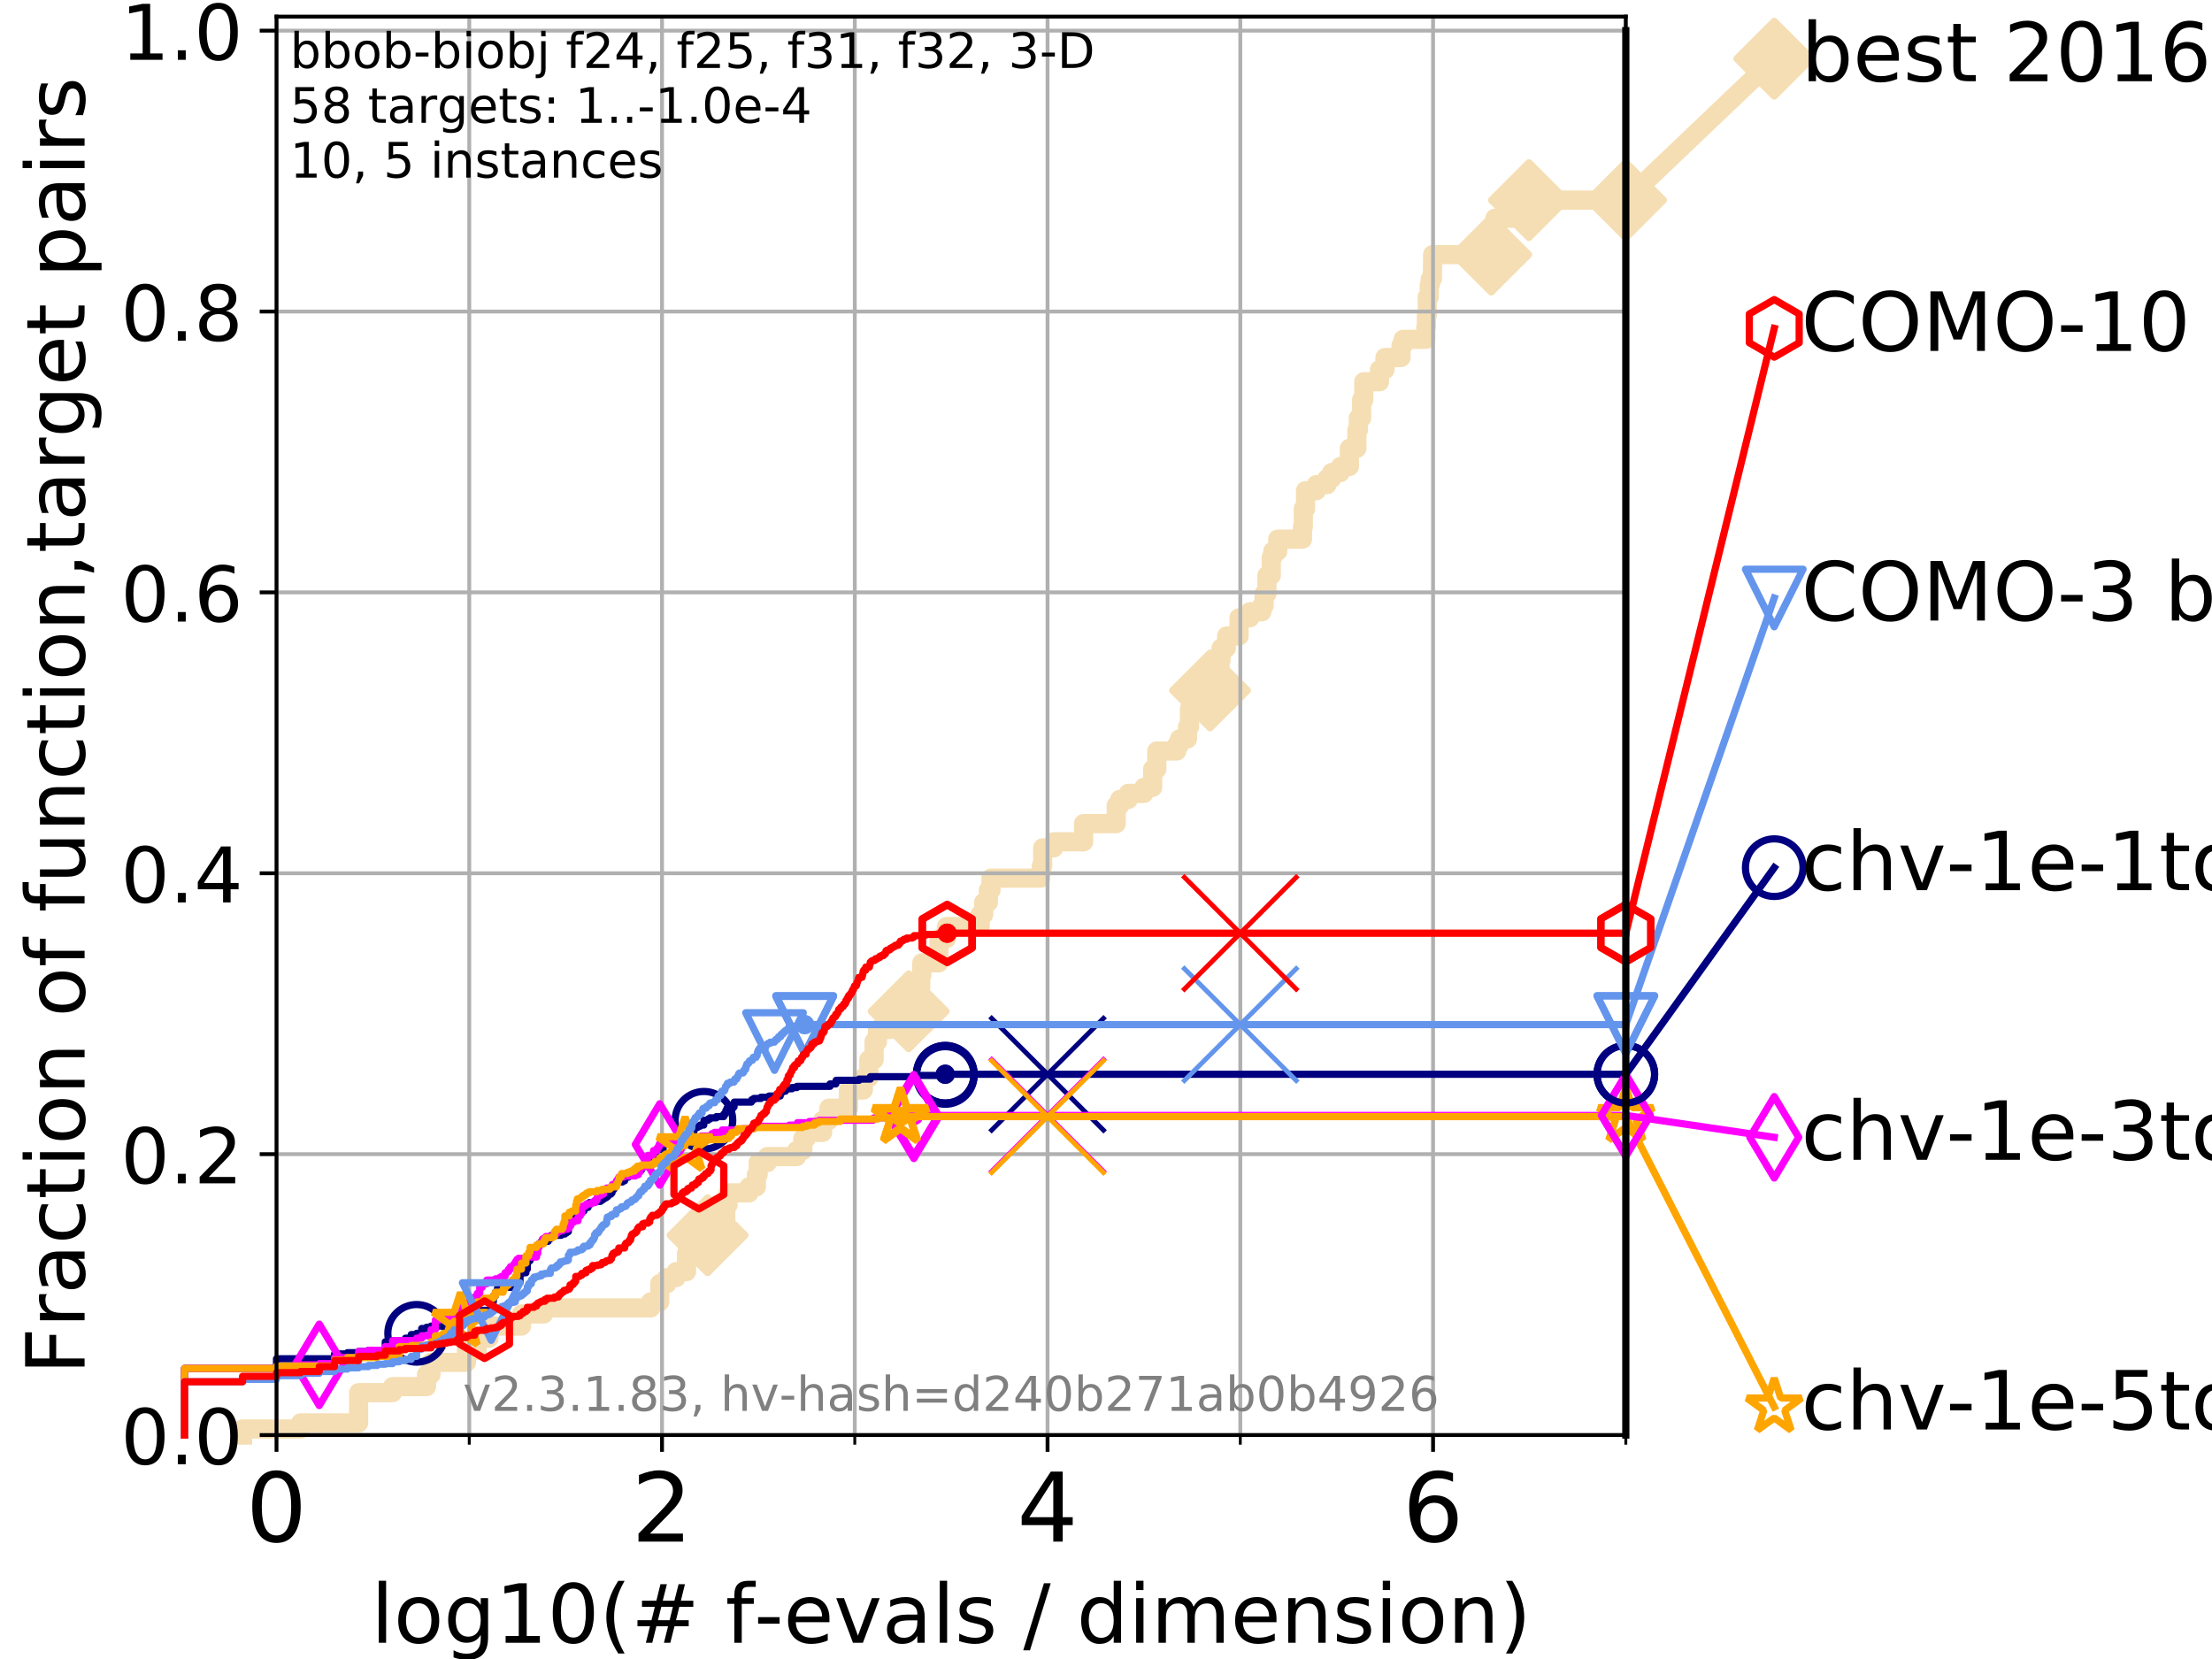<?xml version="1.0" encoding="utf-8" standalone="no"?>
<!DOCTYPE svg PUBLIC "-//W3C//DTD SVG 1.1//EN"
  "http://www.w3.org/Graphics/SVG/1.1/DTD/svg11.dtd">
<!-- Created with matplotlib (https://matplotlib.org/) -->
<svg height="345.6pt" version="1.1" viewBox="0 0 460.8 345.6" width="460.8pt" xmlns="http://www.w3.org/2000/svg" xmlns:xlink="http://www.w3.org/1999/xlink">
 <defs>
  <style type="text/css">
*{stroke-linecap:butt;stroke-linejoin:round;}
  </style>
 </defs>
 <g id="figure_1">
  <g id="patch_1">
   <path d="M 0 345.6 
L 460.8 345.6 
L 460.8 0 
L 0 0 
z
" style="fill:#ffffff;"/>
  </g>
  <g id="axes_1">
   <g id="patch_2">
    <path d="M 57.6 298.944 
L 338.688 298.944 
L 338.688 3.456 
L 57.6 3.456 
z
" style="fill:#ffffff;"/>
   </g>
   <g id="line2d_1">
    <path d="M 50.529 298.944 
L 50.529 297.683 
L 62.617 297.683 
L 62.617 296.422 
L 74.705 296.422 
L 74.705 290.117 
L 81.776 290.117 
L 81.776 288.856 
L 88.847 288.856 
L 88.847 286.334 
L 89.79 286.334 
L 89.79 283.811 
L 97.164 283.811 
L 97.164 281.289 
L 99.418 281.289 
L 99.418 278.767 
L 101.878 278.767 
L 101.878 276.245 
L 108.64 276.245 
L 108.64 273.723 
L 113.264 273.723 
L 113.264 272.462 
L 135.549 272.462 
L 135.549 271.201 
L 137.439 271.201 
L 137.439 267.418 
L 138.927 267.418 
L 138.927 266.157 
L 140.847 266.157 
L 140.847 264.896 
L 143.015 264.896 
L 143.015 261.113 
L 147.402 261.113 
L 147.503 254.807 
L 151.179 254.807 
L 151.179 251.024 
L 151.661 251.024 
L 151.661 248.502 
L 156.032 248.502 
L 156.032 247.241 
L 157.567 247.241 
L 157.567 244.719 
L 157.939 244.719 
L 157.939 242.197 
L 159.841 242.197 
L 159.841 240.936 
L 165.943 240.936 
L 165.943 239.675 
L 167.245 239.675 
L 167.245 237.153 
L 167.944 237.153 
L 167.944 235.892 
L 171.366 235.892 
L 171.366 233.37 
L 172.689 233.37 
L 172.689 230.848 
L 176.744 230.848 
L 176.744 227.064 
L 179.844 227.064 
L 179.844 224.542 
L 180.987 224.542 
L 180.987 220.759 
L 182.092 220.759 
L 182.092 216.976 
L 182.802 216.976 
L 182.802 214.454 
L 185.406 214.454 
L 185.406 210.671 
L 189.29 210.671 
L 189.29 208.149 
L 191.127 208.149 
L 191.127 205.627 
L 191.806 205.627 
L 191.806 203.105 
L 192.034 203.105 
L 192.034 200.583 
L 195.536 200.583 
L 195.625 195.538 
L 197.163 195.538 
L 197.163 193.016 
L 204.186 193.016 
L 204.186 190.494 
L 204.921 190.494 
L 204.921 187.972 
L 205.891 187.972 
L 205.891 185.45 
L 206.439 185.45 
L 206.439 182.928 
L 216.796 182.928 
L 216.796 181.667 
L 216.921 181.667 
L 216.921 180.406 
L 217.209 180.406 
L 217.209 176.623 
L 219.52 176.623 
L 219.52 175.362 
L 225.726 175.362 
L 225.726 171.578 
L 232.527 171.578 
L 232.527 167.795 
L 233.268 167.795 
L 233.268 166.534 
L 235.048 166.534 
L 235.048 165.273 
L 238.311 165.273 
L 238.311 164.012 
L 240.122 164.012 
L 240.122 160.229 
L 240.988 160.229 
L 240.988 156.446 
L 245.138 156.446 
L 245.138 155.185 
L 245.71 155.185 
L 245.71 153.924 
L 247.377 153.924 
L 247.377 151.402 
L 247.797 151.402 
L 247.797 147.619 
L 249.308 147.619 
L 249.308 143.835 
L 252.072 143.835 
L 252.072 140.052 
L 254.167 140.052 
L 254.167 137.53 
L 254.369 137.53 
L 254.369 135.008 
L 255.474 135.008 
L 255.544 132.486 
L 258.118 132.486 
L 258.118 128.703 
L 260.366 128.703 
L 260.366 127.442 
L 262.867 127.442 
L 262.867 126.181 
L 263.338 126.181 
L 263.338 123.659 
L 263.923 123.659 
L 263.923 119.876 
L 264.826 119.876 
L 264.826 116.093 
L 265.144 116.093 
L 265.144 114.831 
L 266.175 114.831 
L 266.175 112.309 
L 271.327 112.309 
L 271.327 109.787 
L 271.5 109.787 
L 271.5 106.004 
L 271.967 106.004 
L 271.967 102.221 
L 274.227 102.221 
L 274.227 100.96 
L 276.435 100.96 
L 276.435 99.699 
L 277.418 99.699 
L 277.418 98.438 
L 279.233 98.438 
L 279.233 97.177 
L 281.103 97.177 
L 281.103 93.394 
L 282.665 93.394 
L 282.665 89.611 
L 282.965 89.611 
L 282.965 87.088 
L 283.642 87.088 
L 283.642 83.305 
L 284.096 83.305 
L 284.096 79.522 
L 287.372 79.522 
L 287.372 77 
L 288.514 77 
L 288.514 74.478 
L 291.86 74.478 
L 291.86 71.956 
L 292.3 71.956 
L 292.3 70.695 
L 297.021 70.695 
L 297.021 68.173 
L 297.149 68.173 
L 297.149 65.651 
L 297.325 65.651 
L 297.325 61.868 
L 297.746 61.868 
L 297.746 59.346 
L 297.963 59.346 
L 297.963 58.084 
L 298.394 58.084 
L 298.445 53.04 
L 310.646 53.04 
L 310.708 47.996 
L 311.417 47.996 
L 311.417 45.474 
L 318.501 45.474 
L 318.501 41.691 
L 338.688 41.691 
L 338.688 41.691 
" style="fill:none;stroke:#f5deb3;stroke-linecap:square;stroke-width:4;"/>
   </g>
   <g id="line2d_2">
    <defs>
     <path d="M 0 7.778 
L 7.778 0 
L 0 -7.778 
L -7.778 0 
z
" id="m55a4198d4f" style="stroke:#f5deb3;stroke-linejoin:miter;stroke-width:1.5;"/>
    </defs>
    <g>
     <use style="fill:#f5deb3;stroke:#f5deb3;stroke-linejoin:miter;stroke-width:1.5;" x="147.402" xlink:href="#m55a4198d4f" y="257.33"/>
     <use style="fill:#f5deb3;stroke:#f5deb3;stroke-linejoin:miter;stroke-width:1.5;" x="189.29" xlink:href="#m55a4198d4f" y="210.671"/>
     <use style="fill:#f5deb3;stroke:#f5deb3;stroke-linejoin:miter;stroke-width:1.5;" x="252.072" xlink:href="#m55a4198d4f" y="143.835"/>
     <use style="fill:#f5deb3;stroke:#f5deb3;stroke-linejoin:miter;stroke-width:1.5;" x="310.646" xlink:href="#m55a4198d4f" y="53.04"/>
     <use style="fill:#f5deb3;stroke:#f5deb3;stroke-linejoin:miter;stroke-width:1.5;" x="318.501" xlink:href="#m55a4198d4f" y="41.691"/>
     <use style="fill:#f5deb3;stroke:#f5deb3;stroke-linejoin:miter;stroke-width:1.5;" x="338.688" xlink:href="#m55a4198d4f" y="41.691"/>
    </g>
   </g>
   <g id="line2d_3">
    <path style="fill:none;stroke:#f5deb3;stroke-linecap:square;stroke-width:4;"/>
    <g/>
   </g>
   <g id="line2d_4">
    <path d="M 338.688 41.691 
L 369.608 12.233 
" style="fill:none;stroke:#f5deb3;stroke-linecap:square;stroke-width:4;"/>
    <g>
     <use style="fill:#f5deb3;stroke:#f5deb3;stroke-linejoin:miter;stroke-width:1.5;" x="338.688" xlink:href="#m55a4198d4f" y="41.691"/>
     <use style="fill:#f5deb3;stroke:#f5deb3;stroke-linejoin:miter;stroke-width:1.5;" x="369.608" xlink:href="#m55a4198d4f" y="12.233"/>
    </g>
   </g>
   <g id="matplotlib.axis_1">
    <g id="xtick_1">
     <g id="line2d_5">
      <path clip-path="url(#pa2fa5651d1)" d="M 57.6 298.944 
L 57.6 3.456 
" style="fill:none;stroke:#b0b0b0;stroke-linecap:square;stroke-width:0.8;"/>
     </g>
     <g id="line2d_6">
      <defs>
       <path d="M 0 0 
L 0 3.5 
" id="mf6520dd8e2" style="stroke:#000000;stroke-width:0.8;"/>
      </defs>
      <g>
       <use style="stroke:#000000;stroke-width:0.8;" x="57.6" xlink:href="#mf6520dd8e2" y="298.944"/>
      </g>
     </g>
     <g id="text_1">
      <!-- 0 -->
      <defs>
       <path d="M 31.781 66.406 
Q 24.172 66.406 20.328 58.906 
Q 16.5 51.422 16.5 36.375 
Q 16.5 21.391 20.328 13.891 
Q 24.172 6.391 31.781 6.391 
Q 39.453 6.391 43.281 13.891 
Q 47.125 21.391 47.125 36.375 
Q 47.125 51.422 43.281 58.906 
Q 39.453 66.406 31.781 66.406 
z
M 31.781 74.219 
Q 44.047 74.219 50.516 64.516 
Q 56.984 54.828 56.984 36.375 
Q 56.984 17.969 50.516 8.266 
Q 44.047 -1.422 31.781 -1.422 
Q 19.531 -1.422 13.062 8.266 
Q 6.594 17.969 6.594 36.375 
Q 6.594 54.828 13.062 64.516 
Q 19.531 74.219 31.781 74.219 
z
" id="DejaVuSans-48"/>
      </defs>
      <g transform="translate(51.237 321.141)scale(0.2 -0.2)">
       <use xlink:href="#DejaVuSans-48"/>
      </g>
     </g>
    </g>
    <g id="xtick_2">
     <g id="line2d_7">
      <path clip-path="url(#pa2fa5651d1)" d="M 137.911 298.944 
L 137.911 3.456 
" style="fill:none;stroke:#b0b0b0;stroke-linecap:square;stroke-width:0.8;"/>
     </g>
     <g id="line2d_8">
      <g>
       <use style="stroke:#000000;stroke-width:0.8;" x="137.911" xlink:href="#mf6520dd8e2" y="298.944"/>
      </g>
     </g>
     <g id="text_2">
      <!-- 2 -->
      <defs>
       <path d="M 19.188 8.297 
L 53.609 8.297 
L 53.609 0 
L 7.328 0 
L 7.328 8.297 
Q 12.938 14.109 22.625 23.891 
Q 32.328 33.688 34.812 36.531 
Q 39.547 41.844 41.422 45.531 
Q 43.312 49.219 43.312 52.781 
Q 43.312 58.594 39.234 62.25 
Q 35.156 65.922 28.609 65.922 
Q 23.969 65.922 18.812 64.312 
Q 13.672 62.703 7.812 59.422 
L 7.812 69.391 
Q 13.766 71.781 18.938 73 
Q 24.125 74.219 28.422 74.219 
Q 39.75 74.219 46.484 68.547 
Q 53.219 62.891 53.219 53.422 
Q 53.219 48.922 51.531 44.891 
Q 49.859 40.875 45.406 35.406 
Q 44.188 33.984 37.641 27.219 
Q 31.109 20.453 19.188 8.297 
z
" id="DejaVuSans-50"/>
      </defs>
      <g transform="translate(131.548 321.141)scale(0.2 -0.2)">
       <use xlink:href="#DejaVuSans-50"/>
      </g>
     </g>
    </g>
    <g id="xtick_3">
     <g id="line2d_9">
      <path clip-path="url(#pa2fa5651d1)" d="M 218.222 298.944 
L 218.222 3.456 
" style="fill:none;stroke:#b0b0b0;stroke-linecap:square;stroke-width:0.8;"/>
     </g>
     <g id="line2d_10">
      <g>
       <use style="stroke:#000000;stroke-width:0.8;" x="218.222" xlink:href="#mf6520dd8e2" y="298.944"/>
      </g>
     </g>
     <g id="text_3">
      <!-- 4 -->
      <defs>
       <path d="M 37.797 64.312 
L 12.891 25.391 
L 37.797 25.391 
z
M 35.203 72.906 
L 47.609 72.906 
L 47.609 25.391 
L 58.016 25.391 
L 58.016 17.188 
L 47.609 17.188 
L 47.609 0 
L 37.797 0 
L 37.797 17.188 
L 4.891 17.188 
L 4.891 26.703 
z
" id="DejaVuSans-52"/>
      </defs>
      <g transform="translate(211.859 321.141)scale(0.2 -0.2)">
       <use xlink:href="#DejaVuSans-52"/>
      </g>
     </g>
    </g>
    <g id="xtick_4">
     <g id="line2d_11">
      <path clip-path="url(#pa2fa5651d1)" d="M 298.533 298.944 
L 298.533 3.456 
" style="fill:none;stroke:#b0b0b0;stroke-linecap:square;stroke-width:0.8;"/>
     </g>
     <g id="line2d_12">
      <g>
       <use style="stroke:#000000;stroke-width:0.8;" x="298.533" xlink:href="#mf6520dd8e2" y="298.944"/>
      </g>
     </g>
     <g id="text_4">
      <!-- 6 -->
      <defs>
       <path d="M 33.016 40.375 
Q 26.375 40.375 22.484 35.828 
Q 18.609 31.297 18.609 23.391 
Q 18.609 15.531 22.484 10.953 
Q 26.375 6.391 33.016 6.391 
Q 39.656 6.391 43.531 10.953 
Q 47.406 15.531 47.406 23.391 
Q 47.406 31.297 43.531 35.828 
Q 39.656 40.375 33.016 40.375 
z
M 52.594 71.297 
L 52.594 62.312 
Q 48.875 64.062 45.094 64.984 
Q 41.312 65.922 37.594 65.922 
Q 27.828 65.922 22.672 59.328 
Q 17.531 52.734 16.797 39.406 
Q 19.672 43.656 24.016 45.922 
Q 28.375 48.188 33.594 48.188 
Q 44.578 48.188 50.953 41.516 
Q 57.328 34.859 57.328 23.391 
Q 57.328 12.156 50.688 5.359 
Q 44.047 -1.422 33.016 -1.422 
Q 20.359 -1.422 13.672 8.266 
Q 6.984 17.969 6.984 36.375 
Q 6.984 53.656 15.188 63.938 
Q 23.391 74.219 37.203 74.219 
Q 40.922 74.219 44.703 73.484 
Q 48.484 72.75 52.594 71.297 
z
" id="DejaVuSans-54"/>
      </defs>
      <g transform="translate(292.17 321.141)scale(0.2 -0.2)">
       <use xlink:href="#DejaVuSans-54"/>
      </g>
     </g>
    </g>
    <g id="xtick_5">
     <g id="line2d_13">
      <path clip-path="url(#pa2fa5651d1)" d="M 97.755 298.944 
L 97.755 3.456 
" style="fill:none;stroke:#b0b0b0;stroke-linecap:square;stroke-width:0.8;"/>
     </g>
     <g id="line2d_14">
      <defs>
       <path d="M 0 0 
L 0 2 
" id="m556e046bf0" style="stroke:#000000;stroke-width:0.6;"/>
      </defs>
      <g>
       <use style="stroke:#000000;stroke-width:0.6;" x="97.755" xlink:href="#m556e046bf0" y="298.944"/>
      </g>
     </g>
    </g>
    <g id="xtick_6">
     <g id="line2d_15">
      <path clip-path="url(#pa2fa5651d1)" d="M 178.066 298.944 
L 178.066 3.456 
" style="fill:none;stroke:#b0b0b0;stroke-linecap:square;stroke-width:0.8;"/>
     </g>
     <g id="line2d_16">
      <g>
       <use style="stroke:#000000;stroke-width:0.6;" x="178.066" xlink:href="#m556e046bf0" y="298.944"/>
      </g>
     </g>
    </g>
    <g id="xtick_7">
     <g id="line2d_17">
      <path clip-path="url(#pa2fa5651d1)" d="M 258.377 298.944 
L 258.377 3.456 
" style="fill:none;stroke:#b0b0b0;stroke-linecap:square;stroke-width:0.8;"/>
     </g>
     <g id="line2d_18">
      <g>
       <use style="stroke:#000000;stroke-width:0.6;" x="258.377" xlink:href="#m556e046bf0" y="298.944"/>
      </g>
     </g>
    </g>
    <g id="xtick_8">
     <g id="line2d_19">
      <path clip-path="url(#pa2fa5651d1)" d="M 338.688 298.944 
L 338.688 3.456 
" style="fill:none;stroke:#b0b0b0;stroke-linecap:square;stroke-width:0.8;"/>
     </g>
     <g id="line2d_20">
      <g>
       <use style="stroke:#000000;stroke-width:0.6;" x="338.688" xlink:href="#m556e046bf0" y="298.944"/>
      </g>
     </g>
    </g>
    <g id="text_5">
     <!-- log10(# f-evals / dimension) -->
     <defs>
      <path d="M 9.422 75.984 
L 18.406 75.984 
L 18.406 0 
L 9.422 0 
z
" id="DejaVuSans-108"/>
      <path d="M 30.609 48.391 
Q 23.391 48.391 19.188 42.75 
Q 14.984 37.109 14.984 27.297 
Q 14.984 17.484 19.156 11.844 
Q 23.344 6.203 30.609 6.203 
Q 37.797 6.203 41.984 11.859 
Q 46.188 17.531 46.188 27.297 
Q 46.188 37.016 41.984 42.703 
Q 37.797 48.391 30.609 48.391 
z
M 30.609 56 
Q 42.328 56 49.016 48.375 
Q 55.719 40.766 55.719 27.297 
Q 55.719 13.875 49.016 6.219 
Q 42.328 -1.422 30.609 -1.422 
Q 18.844 -1.422 12.172 6.219 
Q 5.516 13.875 5.516 27.297 
Q 5.516 40.766 12.172 48.375 
Q 18.844 56 30.609 56 
z
" id="DejaVuSans-111"/>
      <path d="M 45.406 27.984 
Q 45.406 37.75 41.375 43.109 
Q 37.359 48.484 30.078 48.484 
Q 22.859 48.484 18.828 43.109 
Q 14.797 37.75 14.797 27.984 
Q 14.797 18.266 18.828 12.891 
Q 22.859 7.516 30.078 7.516 
Q 37.359 7.516 41.375 12.891 
Q 45.406 18.266 45.406 27.984 
z
M 54.391 6.781 
Q 54.391 -7.172 48.188 -13.984 
Q 42 -20.797 29.203 -20.797 
Q 24.469 -20.797 20.266 -20.094 
Q 16.062 -19.391 12.109 -17.922 
L 12.109 -9.188 
Q 16.062 -11.328 19.922 -12.344 
Q 23.781 -13.375 27.781 -13.375 
Q 36.625 -13.375 41.016 -8.766 
Q 45.406 -4.156 45.406 5.172 
L 45.406 9.625 
Q 42.625 4.781 38.281 2.391 
Q 33.938 0 27.875 0 
Q 17.828 0 11.672 7.656 
Q 5.516 15.328 5.516 27.984 
Q 5.516 40.672 11.672 48.328 
Q 17.828 56 27.875 56 
Q 33.938 56 38.281 53.609 
Q 42.625 51.219 45.406 46.391 
L 45.406 54.688 
L 54.391 54.688 
z
" id="DejaVuSans-103"/>
      <path d="M 12.406 8.297 
L 28.516 8.297 
L 28.516 63.922 
L 10.984 60.406 
L 10.984 69.391 
L 28.422 72.906 
L 38.281 72.906 
L 38.281 8.297 
L 54.391 8.297 
L 54.391 0 
L 12.406 0 
z
" id="DejaVuSans-49"/>
      <path d="M 31 75.875 
Q 24.469 64.656 21.281 53.656 
Q 18.109 42.672 18.109 31.391 
Q 18.109 20.125 21.312 9.062 
Q 24.516 -2 31 -13.188 
L 23.188 -13.188 
Q 15.875 -1.703 12.234 9.375 
Q 8.594 20.453 8.594 31.391 
Q 8.594 42.281 12.203 53.312 
Q 15.828 64.359 23.188 75.875 
z
" id="DejaVuSans-40"/>
      <path d="M 51.125 44 
L 36.922 44 
L 32.812 27.688 
L 47.125 27.688 
z
M 43.797 71.781 
L 38.719 51.516 
L 52.984 51.516 
L 58.109 71.781 
L 65.922 71.781 
L 60.891 51.516 
L 76.125 51.516 
L 76.125 44 
L 58.984 44 
L 54.984 27.688 
L 70.516 27.688 
L 70.516 20.219 
L 53.078 20.219 
L 48 0 
L 40.188 0 
L 45.219 20.219 
L 30.906 20.219 
L 25.875 0 
L 18.016 0 
L 23.094 20.219 
L 7.719 20.219 
L 7.719 27.688 
L 24.906 27.688 
L 29 44 
L 13.281 44 
L 13.281 51.516 
L 30.906 51.516 
L 35.891 71.781 
z
" id="DejaVuSans-35"/>
      <path id="DejaVuSans-32"/>
      <path d="M 37.109 75.984 
L 37.109 68.5 
L 28.516 68.5 
Q 23.688 68.5 21.797 66.547 
Q 19.922 64.594 19.922 59.516 
L 19.922 54.688 
L 34.719 54.688 
L 34.719 47.703 
L 19.922 47.703 
L 19.922 0 
L 10.891 0 
L 10.891 47.703 
L 2.297 47.703 
L 2.297 54.688 
L 10.891 54.688 
L 10.891 58.5 
Q 10.891 67.625 15.141 71.797 
Q 19.391 75.984 28.609 75.984 
z
" id="DejaVuSans-102"/>
      <path d="M 4.891 31.391 
L 31.203 31.391 
L 31.203 23.391 
L 4.891 23.391 
z
" id="DejaVuSans-45"/>
      <path d="M 56.203 29.594 
L 56.203 25.203 
L 14.891 25.203 
Q 15.484 15.922 20.484 11.062 
Q 25.484 6.203 34.422 6.203 
Q 39.594 6.203 44.453 7.469 
Q 49.312 8.734 54.109 11.281 
L 54.109 2.781 
Q 49.266 0.734 44.188 -0.344 
Q 39.109 -1.422 33.891 -1.422 
Q 20.797 -1.422 13.156 6.188 
Q 5.516 13.812 5.516 26.812 
Q 5.516 40.234 12.766 48.109 
Q 20.016 56 32.328 56 
Q 43.359 56 49.781 48.891 
Q 56.203 41.797 56.203 29.594 
z
M 47.219 32.234 
Q 47.125 39.594 43.094 43.984 
Q 39.062 48.391 32.422 48.391 
Q 24.906 48.391 20.391 44.141 
Q 15.875 39.891 15.188 32.172 
z
" id="DejaVuSans-101"/>
      <path d="M 2.984 54.688 
L 12.5 54.688 
L 29.594 8.797 
L 46.688 54.688 
L 56.203 54.688 
L 35.688 0 
L 23.484 0 
z
" id="DejaVuSans-118"/>
      <path d="M 34.281 27.484 
Q 23.391 27.484 19.188 25 
Q 14.984 22.516 14.984 16.5 
Q 14.984 11.719 18.141 8.906 
Q 21.297 6.109 26.703 6.109 
Q 34.188 6.109 38.703 11.406 
Q 43.219 16.703 43.219 25.484 
L 43.219 27.484 
z
M 52.203 31.203 
L 52.203 0 
L 43.219 0 
L 43.219 8.297 
Q 40.141 3.328 35.547 0.953 
Q 30.953 -1.422 24.312 -1.422 
Q 15.922 -1.422 10.953 3.297 
Q 6 8.016 6 15.922 
Q 6 25.141 12.172 29.828 
Q 18.359 34.516 30.609 34.516 
L 43.219 34.516 
L 43.219 35.406 
Q 43.219 41.609 39.141 45 
Q 35.062 48.391 27.688 48.391 
Q 23 48.391 18.547 47.266 
Q 14.109 46.141 10.016 43.891 
L 10.016 52.203 
Q 14.938 54.109 19.578 55.047 
Q 24.219 56 28.609 56 
Q 40.484 56 46.344 49.844 
Q 52.203 43.703 52.203 31.203 
z
" id="DejaVuSans-97"/>
      <path d="M 44.281 53.078 
L 44.281 44.578 
Q 40.484 46.531 36.375 47.5 
Q 32.281 48.484 27.875 48.484 
Q 21.188 48.484 17.844 46.438 
Q 14.5 44.391 14.5 40.281 
Q 14.5 37.156 16.891 35.375 
Q 19.281 33.594 26.516 31.984 
L 29.594 31.297 
Q 39.156 29.25 43.188 25.516 
Q 47.219 21.781 47.219 15.094 
Q 47.219 7.469 41.188 3.016 
Q 35.156 -1.422 24.609 -1.422 
Q 20.219 -1.422 15.453 -0.562 
Q 10.688 0.297 5.422 2 
L 5.422 11.281 
Q 10.406 8.688 15.234 7.391 
Q 20.062 6.109 24.812 6.109 
Q 31.156 6.109 34.562 8.281 
Q 37.984 10.453 37.984 14.406 
Q 37.984 18.062 35.516 20.016 
Q 33.062 21.969 24.703 23.781 
L 21.578 24.516 
Q 13.234 26.266 9.516 29.906 
Q 5.812 33.547 5.812 39.891 
Q 5.812 47.609 11.281 51.797 
Q 16.75 56 26.812 56 
Q 31.781 56 36.172 55.266 
Q 40.578 54.547 44.281 53.078 
z
" id="DejaVuSans-115"/>
      <path d="M 25.391 72.906 
L 33.688 72.906 
L 8.297 -9.281 
L 0 -9.281 
z
" id="DejaVuSans-47"/>
      <path d="M 45.406 46.391 
L 45.406 75.984 
L 54.391 75.984 
L 54.391 0 
L 45.406 0 
L 45.406 8.203 
Q 42.578 3.328 38.25 0.953 
Q 33.938 -1.422 27.875 -1.422 
Q 17.969 -1.422 11.734 6.484 
Q 5.516 14.406 5.516 27.297 
Q 5.516 40.188 11.734 48.094 
Q 17.969 56 27.875 56 
Q 33.938 56 38.25 53.625 
Q 42.578 51.266 45.406 46.391 
z
M 14.797 27.297 
Q 14.797 17.391 18.875 11.75 
Q 22.953 6.109 30.078 6.109 
Q 37.203 6.109 41.297 11.75 
Q 45.406 17.391 45.406 27.297 
Q 45.406 37.203 41.297 42.844 
Q 37.203 48.484 30.078 48.484 
Q 22.953 48.484 18.875 42.844 
Q 14.797 37.203 14.797 27.297 
z
" id="DejaVuSans-100"/>
      <path d="M 9.422 54.688 
L 18.406 54.688 
L 18.406 0 
L 9.422 0 
z
M 9.422 75.984 
L 18.406 75.984 
L 18.406 64.594 
L 9.422 64.594 
z
" id="DejaVuSans-105"/>
      <path d="M 52 44.188 
Q 55.375 50.25 60.062 53.125 
Q 64.75 56 71.094 56 
Q 79.641 56 84.281 50.016 
Q 88.922 44.047 88.922 33.016 
L 88.922 0 
L 79.891 0 
L 79.891 32.719 
Q 79.891 40.578 77.094 44.375 
Q 74.312 48.188 68.609 48.188 
Q 61.625 48.188 57.562 43.547 
Q 53.516 38.922 53.516 30.906 
L 53.516 0 
L 44.484 0 
L 44.484 32.719 
Q 44.484 40.625 41.703 44.406 
Q 38.922 48.188 33.109 48.188 
Q 26.219 48.188 22.156 43.531 
Q 18.109 38.875 18.109 30.906 
L 18.109 0 
L 9.078 0 
L 9.078 54.688 
L 18.109 54.688 
L 18.109 46.188 
Q 21.188 51.219 25.484 53.609 
Q 29.781 56 35.688 56 
Q 41.656 56 45.828 52.969 
Q 50 49.953 52 44.188 
z
" id="DejaVuSans-109"/>
      <path d="M 54.891 33.016 
L 54.891 0 
L 45.906 0 
L 45.906 32.719 
Q 45.906 40.484 42.875 44.328 
Q 39.844 48.188 33.797 48.188 
Q 26.516 48.188 22.312 43.547 
Q 18.109 38.922 18.109 30.906 
L 18.109 0 
L 9.078 0 
L 9.078 54.688 
L 18.109 54.688 
L 18.109 46.188 
Q 21.344 51.125 25.703 53.562 
Q 30.078 56 35.797 56 
Q 45.219 56 50.047 50.172 
Q 54.891 44.344 54.891 33.016 
z
" id="DejaVuSans-110"/>
      <path d="M 8.016 75.875 
L 15.828 75.875 
Q 23.141 64.359 26.781 53.312 
Q 30.422 42.281 30.422 31.391 
Q 30.422 20.453 26.781 9.375 
Q 23.141 -1.703 15.828 -13.188 
L 8.016 -13.188 
Q 14.5 -2 17.703 9.062 
Q 20.906 20.125 20.906 31.391 
Q 20.906 42.672 17.703 53.656 
Q 14.5 64.656 8.016 75.875 
z
" id="DejaVuSans-41"/>
     </defs>
     <g transform="translate(77.303 342.218)scale(0.17 -0.17)">
      <use xlink:href="#DejaVuSans-108"/>
      <use x="27.783" xlink:href="#DejaVuSans-111"/>
      <use x="88.965" xlink:href="#DejaVuSans-103"/>
      <use x="152.441" xlink:href="#DejaVuSans-49"/>
      <use x="216.064" xlink:href="#DejaVuSans-48"/>
      <use x="279.688" xlink:href="#DejaVuSans-40"/>
      <use x="318.701" xlink:href="#DejaVuSans-35"/>
      <use x="402.49" xlink:href="#DejaVuSans-32"/>
      <use x="434.277" xlink:href="#DejaVuSans-102"/>
      <use x="469.404" xlink:href="#DejaVuSans-45"/>
      <use x="505.488" xlink:href="#DejaVuSans-101"/>
      <use x="567.012" xlink:href="#DejaVuSans-118"/>
      <use x="626.191" xlink:href="#DejaVuSans-97"/>
      <use x="687.471" xlink:href="#DejaVuSans-108"/>
      <use x="715.254" xlink:href="#DejaVuSans-115"/>
      <use x="767.354" xlink:href="#DejaVuSans-32"/>
      <use x="799.141" xlink:href="#DejaVuSans-47"/>
      <use x="832.832" xlink:href="#DejaVuSans-32"/>
      <use x="864.619" xlink:href="#DejaVuSans-100"/>
      <use x="928.096" xlink:href="#DejaVuSans-105"/>
      <use x="955.879" xlink:href="#DejaVuSans-109"/>
      <use x="1053.291" xlink:href="#DejaVuSans-101"/>
      <use x="1114.814" xlink:href="#DejaVuSans-110"/>
      <use x="1178.193" xlink:href="#DejaVuSans-115"/>
      <use x="1230.293" xlink:href="#DejaVuSans-105"/>
      <use x="1258.076" xlink:href="#DejaVuSans-111"/>
      <use x="1319.258" xlink:href="#DejaVuSans-110"/>
      <use x="1382.637" xlink:href="#DejaVuSans-41"/>
     </g>
    </g>
   </g>
   <g id="matplotlib.axis_2">
    <g id="ytick_1">
     <g id="line2d_21">
      <path clip-path="url(#pa2fa5651d1)" d="M 57.6 298.944 
L 338.688 298.944 
" style="fill:none;stroke:#b0b0b0;stroke-linecap:square;stroke-width:0.8;"/>
     </g>
     <g id="line2d_22">
      <defs>
       <path d="M 0 0 
L -3.5 0 
" id="m0606874832" style="stroke:#000000;stroke-width:0.8;"/>
      </defs>
      <g>
       <use style="stroke:#000000;stroke-width:0.8;" x="57.6" xlink:href="#m0606874832" y="298.944"/>
      </g>
     </g>
     <g id="text_6">
      <!-- 0.0 -->
      <defs>
       <path d="M 10.688 12.406 
L 21 12.406 
L 21 0 
L 10.688 0 
z
" id="DejaVuSans-46"/>
      </defs>
      <g transform="translate(25.155 305.023)scale(0.16 -0.16)">
       <use xlink:href="#DejaVuSans-48"/>
       <use x="63.623" xlink:href="#DejaVuSans-46"/>
       <use x="95.41" xlink:href="#DejaVuSans-48"/>
      </g>
     </g>
    </g>
    <g id="ytick_2">
     <g id="line2d_23">
      <path clip-path="url(#pa2fa5651d1)" d="M 57.6 240.432 
L 338.688 240.432 
" style="fill:none;stroke:#b0b0b0;stroke-linecap:square;stroke-width:0.8;"/>
     </g>
     <g id="line2d_24">
      <g>
       <use style="stroke:#000000;stroke-width:0.8;" x="57.6" xlink:href="#m0606874832" y="240.432"/>
      </g>
     </g>
     <g id="text_7">
      <!-- 0.2 -->
      <g transform="translate(25.155 246.51)scale(0.16 -0.16)">
       <use xlink:href="#DejaVuSans-48"/>
       <use x="63.623" xlink:href="#DejaVuSans-46"/>
       <use x="95.41" xlink:href="#DejaVuSans-50"/>
      </g>
     </g>
    </g>
    <g id="ytick_3">
     <g id="line2d_25">
      <path clip-path="url(#pa2fa5651d1)" d="M 57.6 181.919 
L 338.688 181.919 
" style="fill:none;stroke:#b0b0b0;stroke-linecap:square;stroke-width:0.8;"/>
     </g>
     <g id="line2d_26">
      <g>
       <use style="stroke:#000000;stroke-width:0.8;" x="57.6" xlink:href="#m0606874832" y="181.919"/>
      </g>
     </g>
     <g id="text_8">
      <!-- 0.4 -->
      <g transform="translate(25.155 187.998)scale(0.16 -0.16)">
       <use xlink:href="#DejaVuSans-48"/>
       <use x="63.623" xlink:href="#DejaVuSans-46"/>
       <use x="95.41" xlink:href="#DejaVuSans-52"/>
      </g>
     </g>
    </g>
    <g id="ytick_4">
     <g id="line2d_27">
      <path clip-path="url(#pa2fa5651d1)" d="M 57.6 123.407 
L 338.688 123.407 
" style="fill:none;stroke:#b0b0b0;stroke-linecap:square;stroke-width:0.8;"/>
     </g>
     <g id="line2d_28">
      <g>
       <use style="stroke:#000000;stroke-width:0.8;" x="57.6" xlink:href="#m0606874832" y="123.407"/>
      </g>
     </g>
     <g id="text_9">
      <!-- 0.6 -->
      <g transform="translate(25.155 129.485)scale(0.16 -0.16)">
       <use xlink:href="#DejaVuSans-48"/>
       <use x="63.623" xlink:href="#DejaVuSans-46"/>
       <use x="95.41" xlink:href="#DejaVuSans-54"/>
      </g>
     </g>
    </g>
    <g id="ytick_5">
     <g id="line2d_29">
      <path clip-path="url(#pa2fa5651d1)" d="M 57.6 64.894 
L 338.688 64.894 
" style="fill:none;stroke:#b0b0b0;stroke-linecap:square;stroke-width:0.8;"/>
     </g>
     <g id="line2d_30">
      <g>
       <use style="stroke:#000000;stroke-width:0.8;" x="57.6" xlink:href="#m0606874832" y="64.894"/>
      </g>
     </g>
     <g id="text_10">
      <!-- 0.8 -->
      <defs>
       <path d="M 31.781 34.625 
Q 24.75 34.625 20.719 30.859 
Q 16.703 27.094 16.703 20.516 
Q 16.703 13.922 20.719 10.156 
Q 24.75 6.391 31.781 6.391 
Q 38.812 6.391 42.859 10.172 
Q 46.922 13.969 46.922 20.516 
Q 46.922 27.094 42.891 30.859 
Q 38.875 34.625 31.781 34.625 
z
M 21.922 38.812 
Q 15.578 40.375 12.031 44.719 
Q 8.5 49.078 8.5 55.328 
Q 8.5 64.062 14.719 69.141 
Q 20.953 74.219 31.781 74.219 
Q 42.672 74.219 48.875 69.141 
Q 55.078 64.062 55.078 55.328 
Q 55.078 49.078 51.531 44.719 
Q 48 40.375 41.703 38.812 
Q 48.828 37.156 52.797 32.312 
Q 56.781 27.484 56.781 20.516 
Q 56.781 9.906 50.312 4.234 
Q 43.844 -1.422 31.781 -1.422 
Q 19.734 -1.422 13.25 4.234 
Q 6.781 9.906 6.781 20.516 
Q 6.781 27.484 10.781 32.312 
Q 14.797 37.156 21.922 38.812 
z
M 18.312 54.391 
Q 18.312 48.734 21.844 45.562 
Q 25.391 42.391 31.781 42.391 
Q 38.141 42.391 41.719 45.562 
Q 45.312 48.734 45.312 54.391 
Q 45.312 60.062 41.719 63.234 
Q 38.141 66.406 31.781 66.406 
Q 25.391 66.406 21.844 63.234 
Q 18.312 60.062 18.312 54.391 
z
" id="DejaVuSans-56"/>
      </defs>
      <g transform="translate(25.155 70.973)scale(0.16 -0.16)">
       <use xlink:href="#DejaVuSans-48"/>
       <use x="63.623" xlink:href="#DejaVuSans-46"/>
       <use x="95.41" xlink:href="#DejaVuSans-56"/>
      </g>
     </g>
    </g>
    <g id="ytick_6">
     <g id="line2d_31">
      <path clip-path="url(#pa2fa5651d1)" d="M 57.6 6.382 
L 338.688 6.382 
" style="fill:none;stroke:#b0b0b0;stroke-linecap:square;stroke-width:0.8;"/>
     </g>
     <g id="line2d_32">
      <g>
       <use style="stroke:#000000;stroke-width:0.8;" x="57.6" xlink:href="#m0606874832" y="6.382"/>
      </g>
     </g>
     <g id="text_11">
      <!-- 1.0 -->
      <g transform="translate(25.155 12.46)scale(0.16 -0.16)">
       <use xlink:href="#DejaVuSans-49"/>
       <use x="63.623" xlink:href="#DejaVuSans-46"/>
       <use x="95.41" xlink:href="#DejaVuSans-48"/>
      </g>
     </g>
    </g>
    <g id="text_12">
     <!-- Fraction of function,target pairs -->
     <defs>
      <path d="M 9.812 72.906 
L 51.703 72.906 
L 51.703 64.594 
L 19.672 64.594 
L 19.672 43.109 
L 48.578 43.109 
L 48.578 34.812 
L 19.672 34.812 
L 19.672 0 
L 9.812 0 
z
" id="DejaVuSans-70"/>
      <path d="M 41.109 46.297 
Q 39.594 47.172 37.812 47.578 
Q 36.031 48 33.891 48 
Q 26.266 48 22.188 43.047 
Q 18.109 38.094 18.109 28.812 
L 18.109 0 
L 9.078 0 
L 9.078 54.688 
L 18.109 54.688 
L 18.109 46.188 
Q 20.953 51.172 25.484 53.578 
Q 30.031 56 36.531 56 
Q 37.453 56 38.578 55.875 
Q 39.703 55.766 41.062 55.516 
z
" id="DejaVuSans-114"/>
      <path d="M 48.781 52.594 
L 48.781 44.188 
Q 44.969 46.297 41.141 47.344 
Q 37.312 48.391 33.406 48.391 
Q 24.656 48.391 19.812 42.844 
Q 14.984 37.312 14.984 27.297 
Q 14.984 17.281 19.812 11.734 
Q 24.656 6.203 33.406 6.203 
Q 37.312 6.203 41.141 7.25 
Q 44.969 8.297 48.781 10.406 
L 48.781 2.094 
Q 45.016 0.344 40.984 -0.531 
Q 36.969 -1.422 32.422 -1.422 
Q 20.062 -1.422 12.781 6.344 
Q 5.516 14.109 5.516 27.297 
Q 5.516 40.672 12.859 48.328 
Q 20.219 56 33.016 56 
Q 37.156 56 41.109 55.141 
Q 45.062 54.297 48.781 52.594 
z
" id="DejaVuSans-99"/>
      <path d="M 18.312 70.219 
L 18.312 54.688 
L 36.812 54.688 
L 36.812 47.703 
L 18.312 47.703 
L 18.312 18.016 
Q 18.312 11.328 20.141 9.422 
Q 21.969 7.516 27.594 7.516 
L 36.812 7.516 
L 36.812 0 
L 27.594 0 
Q 17.188 0 13.234 3.875 
Q 9.281 7.766 9.281 18.016 
L 9.281 47.703 
L 2.688 47.703 
L 2.688 54.688 
L 9.281 54.688 
L 9.281 70.219 
z
" id="DejaVuSans-116"/>
      <path d="M 8.5 21.578 
L 8.5 54.688 
L 17.484 54.688 
L 17.484 21.922 
Q 17.484 14.156 20.5 10.266 
Q 23.531 6.391 29.594 6.391 
Q 36.859 6.391 41.078 11.031 
Q 45.312 15.672 45.312 23.688 
L 45.312 54.688 
L 54.297 54.688 
L 54.297 0 
L 45.312 0 
L 45.312 8.406 
Q 42.047 3.422 37.719 1 
Q 33.406 -1.422 27.688 -1.422 
Q 18.266 -1.422 13.375 4.438 
Q 8.5 10.297 8.5 21.578 
z
M 31.109 56 
z
" id="DejaVuSans-117"/>
      <path d="M 11.719 12.406 
L 22.016 12.406 
L 22.016 4 
L 14.016 -11.625 
L 7.719 -11.625 
L 11.719 4 
z
" id="DejaVuSans-44"/>
      <path d="M 18.109 8.203 
L 18.109 -20.797 
L 9.078 -20.797 
L 9.078 54.688 
L 18.109 54.688 
L 18.109 46.391 
Q 20.953 51.266 25.266 53.625 
Q 29.594 56 35.594 56 
Q 45.562 56 51.781 48.094 
Q 58.016 40.188 58.016 27.297 
Q 58.016 14.406 51.781 6.484 
Q 45.562 -1.422 35.594 -1.422 
Q 29.594 -1.422 25.266 0.953 
Q 20.953 3.328 18.109 8.203 
z
M 48.688 27.297 
Q 48.688 37.203 44.609 42.844 
Q 40.531 48.484 33.406 48.484 
Q 26.266 48.484 22.188 42.844 
Q 18.109 37.203 18.109 27.297 
Q 18.109 17.391 22.188 11.75 
Q 26.266 6.109 33.406 6.109 
Q 40.531 6.109 44.609 11.75 
Q 48.688 17.391 48.688 27.297 
z
" id="DejaVuSans-112"/>
     </defs>
     <g transform="translate(17.62 286.339)rotate(-90)scale(0.17 -0.17)">
      <use xlink:href="#DejaVuSans-70"/>
      <use x="57.41" xlink:href="#DejaVuSans-114"/>
      <use x="98.523" xlink:href="#DejaVuSans-97"/>
      <use x="159.803" xlink:href="#DejaVuSans-99"/>
      <use x="214.783" xlink:href="#DejaVuSans-116"/>
      <use x="253.992" xlink:href="#DejaVuSans-105"/>
      <use x="281.775" xlink:href="#DejaVuSans-111"/>
      <use x="342.957" xlink:href="#DejaVuSans-110"/>
      <use x="406.336" xlink:href="#DejaVuSans-32"/>
      <use x="438.123" xlink:href="#DejaVuSans-111"/>
      <use x="499.305" xlink:href="#DejaVuSans-102"/>
      <use x="534.51" xlink:href="#DejaVuSans-32"/>
      <use x="566.297" xlink:href="#DejaVuSans-102"/>
      <use x="601.502" xlink:href="#DejaVuSans-117"/>
      <use x="664.881" xlink:href="#DejaVuSans-110"/>
      <use x="728.26" xlink:href="#DejaVuSans-99"/>
      <use x="783.24" xlink:href="#DejaVuSans-116"/>
      <use x="822.449" xlink:href="#DejaVuSans-105"/>
      <use x="850.232" xlink:href="#DejaVuSans-111"/>
      <use x="911.414" xlink:href="#DejaVuSans-110"/>
      <use x="974.793" xlink:href="#DejaVuSans-44"/>
      <use x="1006.58" xlink:href="#DejaVuSans-116"/>
      <use x="1045.789" xlink:href="#DejaVuSans-97"/>
      <use x="1107.068" xlink:href="#DejaVuSans-114"/>
      <use x="1148.166" xlink:href="#DejaVuSans-103"/>
      <use x="1211.643" xlink:href="#DejaVuSans-101"/>
      <use x="1273.166" xlink:href="#DejaVuSans-116"/>
      <use x="1312.375" xlink:href="#DejaVuSans-32"/>
      <use x="1344.162" xlink:href="#DejaVuSans-112"/>
      <use x="1407.639" xlink:href="#DejaVuSans-97"/>
      <use x="1468.918" xlink:href="#DejaVuSans-105"/>
      <use x="1496.701" xlink:href="#DejaVuSans-114"/>
      <use x="1537.814" xlink:href="#DejaVuSans-115"/>
     </g>
    </g>
   </g>
   <g id="line2d_33">
    <defs>
     <path d="M 0 1.5 
C 0.398 1.5 0.779 1.342 1.061 1.061 
C 1.342 0.779 1.5 0.398 1.5 0 
C 1.5 -0.398 1.342 -0.779 1.061 -1.061 
C 0.779 -1.342 0.398 -1.5 0 -1.5 
C -0.398 -1.5 -0.779 -1.342 -1.061 -1.061 
C -1.342 -0.779 -1.5 -0.398 -1.5 0 
C -1.5 0.398 -1.342 0.779 -1.061 1.061 
C -0.779 1.342 -0.398 1.5 0 1.5 
z
" id="mc414ea5767" style="stroke:#f5deb3;"/>
    </defs>
    <g>
     <use style="fill:#f5deb3;stroke:#f5deb3;" x="318.501" xlink:href="#mc414ea5767" y="41.691"/>
     <use style="fill:#f5deb3;stroke:#f5deb3;" x="318.501" xlink:href="#mc414ea5767" y="41.691"/>
    </g>
   </g>
   <g id="line2d_34">
    <defs>
     <path d="M 0 1.5 
C 0.398 1.5 0.779 1.342 1.061 1.061 
C 1.342 0.779 1.5 0.398 1.5 0 
C 1.5 -0.398 1.342 -0.779 1.061 -1.061 
C 0.779 -1.342 0.398 -1.5 0 -1.5 
C -0.398 -1.5 -0.779 -1.342 -1.061 -1.061 
C -1.342 -0.779 -1.5 -0.398 -1.5 0 
C -1.5 0.398 -1.342 0.779 -1.061 1.061 
C -0.779 1.342 -0.398 1.5 0 1.5 
z
" id="m5c9b081167" style="stroke:#000080;"/>
    </defs>
    <g>
     <use style="fill:#000080;stroke:#000080;" x="196.916" xlink:href="#m5c9b081167" y="223.786"/>
     <use style="fill:#000080;stroke:#000080;" x="196.916" xlink:href="#m5c9b081167" y="223.786"/>
    </g>
   </g>
   <g id="line2d_35">
    <path d="M 38.441 298.944 
L 38.441 285.073 
L 57.6 285.073 
L 57.6 283.055 
L 69.688 283.055 
L 69.688 282.046 
L 72.376 282.046 
L 72.376 281.794 
L 74.705 281.794 
L 74.705 281.542 
L 76.759 281.542 
L 76.759 281.289 
L 80.259 281.289 
L 80.259 279.524 
L 81.776 279.524 
L 81.776 279.272 
L 84.464 279.272 
L 84.464 278.767 
L 85.667 278.767 
L 85.667 278.011 
L 86.793 278.011 
L 86.793 277.758 
L 87.85 277.758 
L 87.85 276.75 
L 88.847 276.75 
L 88.847 276.497 
L 89.79 276.497 
L 89.79 276.245 
L 92.347 276.245 
L 92.347 275.993 
L 95.26 275.993 
L 95.26 275.489 
L 97.164 275.489 
L 97.164 275.236 
L 97.755 275.236 
L 97.755 274.732 
L 99.418 274.732 
L 99.418 273.975 
L 99.938 273.975 
L 99.938 273.471 
L 100.444 273.471 
L 100.444 272.966 
L 102.331 272.966 
L 102.331 271.201 
L 102.772 271.201 
L 102.772 269.94 
L 103.203 269.94 
L 103.203 269.183 
L 103.623 269.183 
L 103.623 268.427 
L 104.826 268.427 
L 104.826 268.175 
L 106.664 268.175 
L 106.664 267.67 
L 107.009 267.67 
L 107.009 267.418 
L 108.006 267.418 
L 108.006 267.166 
L 108.326 267.166 
L 108.326 265.4 
L 108.64 265.4 
L 108.64 265.148 
L 109.55 265.148 
L 109.55 264.391 
L 109.843 264.391 
L 109.843 262.878 
L 110.132 262.878 
L 110.132 262.626 
L 110.415 262.626 
L 110.415 262.121 
L 110.694 262.121 
L 110.694 261.617 
L 110.969 261.617 
L 110.969 260.86 
L 111.239 260.86 
L 111.239 260.608 
L 111.506 260.608 
L 111.506 259.852 
L 112.026 259.852 
L 112.026 259.599 
L 112.281 259.599 
L 112.281 259.095 
L 112.779 259.095 
L 112.779 258.591 
L 114.194 258.591 
L 114.194 258.086 
L 114.641 258.086 
L 114.641 257.834 
L 114.86 257.834 
L 114.86 257.33 
L 116.914 257.33 
L 116.914 257.077 
L 117.673 257.077 
L 117.673 256.825 
L 118.04 256.825 
L 118.04 256.573 
L 118.4 256.573 
L 118.4 255.312 
L 118.577 255.312 
L 118.577 255.06 
L 118.925 255.06 
L 118.925 254.555 
L 119.267 254.555 
L 119.267 254.303 
L 119.768 254.303 
L 119.768 253.799 
L 119.932 253.799 
L 119.932 253.042 
L 120.414 253.042 
L 120.414 252.285 
L 121.638 252.285 
L 121.638 251.781 
L 121.785 251.781 
L 121.785 251.529 
L 122.503 251.529 
L 122.503 251.024 
L 122.782 251.024 
L 122.782 250.52 
L 123.725 250.52 
L 123.725 250.268 
L 125.111 250.268 
L 125.111 250.015 
L 125.471 250.015 
L 125.471 249.763 
L 125.823 249.763 
L 125.823 249.511 
L 126.282 249.511 
L 126.282 249.259 
L 126.618 249.259 
L 126.729 248.754 
L 127.272 248.754 
L 127.272 248.502 
L 127.485 248.502 
L 127.485 247.998 
L 127.695 247.998 
L 127.695 247.746 
L 127.903 247.746 
L 127.903 247.241 
L 128.21 247.241 
L 128.21 246.737 
L 128.511 246.737 
L 128.511 246.232 
L 129.668 246.232 
L 129.668 245.98 
L 130.128 245.98 
L 130.128 245.476 
L 130.309 245.476 
L 130.309 245.223 
L 130.927 245.223 
L 130.927 244.971 
L 131.099 244.971 
L 131.099 244.719 
L 131.355 244.719 
L 131.355 244.467 
L 131.691 244.467 
L 131.691 243.962 
L 133.353 243.962 
L 133.353 243.71 
L 133.652 243.71 
L 133.652 242.954 
L 135.615 242.954 
L 135.615 241.945 
L 135.944 241.945 
L 135.944 240.936 
L 136.073 240.936 
L 136.073 240.684 
L 136.52 240.684 
L 136.583 239.927 
L 136.645 239.927 
L 136.645 239.675 
L 136.894 239.675 
L 136.894 239.423 
L 138.142 239.423 
L 138.142 238.414 
L 138.313 238.414 
L 138.313 238.162 
L 138.762 238.162 
L 138.762 237.909 
L 140.944 237.909 
L 140.944 237.657 
L 142.397 237.657 
L 142.397 237.153 
L 142.753 237.153 
L 142.753 236.901 
L 143.358 236.901 
L 143.358 236.648 
L 144.067 236.648 
L 144.067 236.144 
L 144.189 236.144 
L 144.189 235.64 
L 144.59 235.64 
L 144.59 235.135 
L 144.787 235.135 
L 144.787 234.883 
L 145.289 234.883 
L 145.289 234.631 
L 145.814 234.631 
L 145.814 234.379 
L 146.609 234.379 
L 146.644 233.37 
L 147.503 233.37 
L 147.503 233.117 
L 147.901 233.117 
L 147.901 232.865 
L 149.226 232.865 
L 149.226 232.613 
L 150.766 232.613 
L 150.766 232.109 
L 151.097 232.109 
L 151.206 231.352 
L 151.368 231.352 
L 151.448 230.848 
L 152.687 230.848 
L 152.687 230.595 
L 152.91 230.595 
L 152.959 229.587 
L 156.519 229.587 
L 156.618 229.082 
L 157.031 229.082 
L 157.031 228.83 
L 158.501 228.83 
L 158.501 228.578 
L 160.201 228.578 
L 160.201 228.325 
L 162.532 228.325 
L 162.532 227.569 
L 162.965 227.569 
L 162.965 227.317 
L 163.63 227.317 
L 163.63 226.812 
L 164.973 226.812 
L 164.973 226.56 
L 166.002 226.56 
L 166.002 226.308 
L 172.909 226.308 
L 172.909 225.803 
L 174.124 225.803 
L 174.189 225.047 
L 178.961 225.047 
L 178.961 224.795 
L 181.314 224.795 
L 181.314 224.29 
L 190.737 224.29 
L 190.737 224.038 
L 196.916 224.038 
L 196.916 223.786 
L 338.688 223.786 
L 338.688 223.786 
" style="fill:none;stroke:#000080;stroke-linecap:square;stroke-width:1.5;"/>
   </g>
   <g id="line2d_36">
    <defs>
     <path d="M 0 6 
C 1.591 6 3.117 5.368 4.243 4.243 
C 5.368 3.117 6 1.591 6 0 
C 6 -1.591 5.368 -3.117 4.243 -4.243 
C 3.117 -5.368 1.591 -6 0 -6 
C -1.591 -6 -3.117 -5.368 -4.243 -4.243 
C -5.368 -3.117 -6 -1.591 -6 0 
C -6 1.591 -5.368 3.117 -4.243 4.243 
C -3.117 5.368 -1.591 6 0 6 
z
" id="mf1aedaddc1" style="stroke:#000080;stroke-width:1.5;"/>
    </defs>
    <g>
     <use style="fill-opacity:0;stroke:#000080;stroke-width:1.5;" x="86.793" xlink:href="#mf1aedaddc1" y="277.758"/>
     <use style="fill-opacity:0;stroke:#000080;stroke-width:1.5;" x="146.644" xlink:href="#mf1aedaddc1" y="233.37"/>
     <use style="fill-opacity:0;stroke:#000080;stroke-width:1.5;" x="196.916" xlink:href="#mf1aedaddc1" y="224.038"/>
     <use style="fill-opacity:0;stroke:#000080;stroke-width:1.5;" x="196.916" xlink:href="#mf1aedaddc1" y="223.786"/>
     <use style="fill-opacity:0;stroke:#000080;stroke-width:1.5;" x="196.916" xlink:href="#mf1aedaddc1" y="223.786"/>
     <use style="fill-opacity:0;stroke:#000080;stroke-width:1.5;" x="338.688" xlink:href="#mf1aedaddc1" y="223.786"/>
    </g>
   </g>
   <g id="line2d_37">
    <path style="fill:none;stroke:#000080;stroke-linecap:square;stroke-width:1.5;"/>
    <g/>
   </g>
   <g id="line2d_38">
    <path clip-path="url(#pa2fa5651d1)" d="M 218.225 223.786 
" style="fill:none;stroke:#000080;stroke-linecap:square;stroke-width:1.5;"/>
    <defs>
     <path d="M -12 12 
L 12 -12 
M -12 -12 
L 12 12 
" id="me92a315074" style="stroke:#000080;"/>
    </defs>
    <g clip-path="url(#pa2fa5651d1)">
     <use style="fill:#000080;stroke:#000080;" x="218.225" xlink:href="#me92a315074" y="223.786"/>
    </g>
   </g>
   <g id="line2d_39">
    <defs>
     <path d="M 0 1.5 
C 0.398 1.5 0.779 1.342 1.061 1.061 
C 1.342 0.779 1.5 0.398 1.5 0 
C 1.5 -0.398 1.342 -0.779 1.061 -1.061 
C 0.779 -1.342 0.398 -1.5 0 -1.5 
C -0.398 -1.5 -0.779 -1.342 -1.061 -1.061 
C -1.342 -0.779 -1.5 -0.398 -1.5 0 
C -1.5 0.398 -1.342 0.779 -1.061 1.061 
C -0.779 1.342 -0.398 1.5 0 1.5 
z
" id="md646a9486b" style="stroke:#ff00ff;"/>
    </defs>
    <g>
     <use style="fill:#ff00ff;stroke:#ff00ff;" x="190.374" xlink:href="#md646a9486b" y="232.361"/>
     <use style="fill:#ff00ff;stroke:#ff00ff;" x="190.374" xlink:href="#md646a9486b" y="232.361"/>
    </g>
   </g>
   <g id="line2d_40">
    <path d="M 38.441 298.944 
L 38.441 285.073 
L 57.6 285.073 
L 57.6 284.82 
L 62.617 284.82 
L 62.617 284.316 
L 66.508 284.316 
L 66.508 284.064 
L 69.688 284.064 
L 69.688 282.803 
L 74.705 282.803 
L 74.705 281.542 
L 76.759 281.542 
L 76.759 281.289 
L 80.259 281.289 
L 80.259 280.533 
L 81.776 280.533 
L 81.776 279.272 
L 86.793 279.272 
L 86.793 278.767 
L 87.85 278.767 
L 87.85 278.263 
L 89.79 278.263 
L 89.79 277.002 
L 90.684 277.002 
L 90.684 274.984 
L 91.535 274.984 
L 91.535 274.732 
L 92.347 274.732 
L 92.347 274.228 
L 94.576 274.228 
L 94.576 273.975 
L 95.26 273.975 
L 95.26 272.462 
L 95.918 272.462 
L 95.918 271.201 
L 98.327 271.201 
L 98.327 270.949 
L 98.881 270.949 
L 98.881 270.192 
L 99.418 270.192 
L 99.418 269.436 
L 99.938 269.436 
L 99.938 268.175 
L 100.444 268.175 
L 100.444 267.418 
L 101.413 267.418 
L 101.413 266.661 
L 103.203 266.661 
L 103.203 266.409 
L 104.034 266.409 
L 104.034 266.157 
L 104.435 266.157 
L 104.435 265.905 
L 105.21 265.905 
L 105.21 265.148 
L 105.585 265.148 
L 105.585 264.896 
L 105.952 264.896 
L 105.952 264.391 
L 106.312 264.391 
L 106.312 263.887 
L 107.009 263.887 
L 107.009 263.383 
L 107.348 263.383 
L 107.348 262.878 
L 107.68 262.878 
L 107.68 262.374 
L 108.006 262.374 
L 108.006 262.121 
L 109.55 262.121 
L 109.55 261.869 
L 111.768 261.869 
L 111.768 261.113 
L 112.026 261.113 
L 112.026 259.852 
L 112.281 259.852 
L 112.281 259.095 
L 113.023 259.095 
L 113.023 258.086 
L 113.735 258.086 
L 113.735 257.582 
L 115.077 257.582 
L 115.077 257.33 
L 115.711 257.33 
L 115.711 256.825 
L 116.122 256.825 
L 116.122 256.573 
L 116.523 256.573 
L 116.523 256.321 
L 117.298 256.321 
L 117.298 256.068 
L 118.221 256.068 
L 118.221 255.816 
L 118.577 255.816 
L 118.577 255.312 
L 118.925 255.312 
L 118.925 254.807 
L 119.097 254.807 
L 119.097 254.555 
L 119.603 254.555 
L 119.603 254.303 
L 120.414 254.303 
L 120.414 253.546 
L 120.572 253.546 
L 120.572 253.294 
L 120.883 253.294 
L 120.883 252.79 
L 121.189 252.79 
L 121.189 251.529 
L 121.34 251.529 
L 121.34 251.277 
L 121.931 251.277 
L 121.931 251.024 
L 122.22 251.024 
L 122.22 250.772 
L 123.193 250.772 
L 123.193 250.52 
L 123.985 250.52 
L 123.985 250.015 
L 124.369 250.015 
L 124.369 249.511 
L 124.495 249.511 
L 124.495 249.007 
L 125.232 249.007 
L 125.232 248.754 
L 125.706 248.754 
L 125.706 247.746 
L 126.395 247.746 
L 126.395 247.493 
L 127.272 247.493 
L 127.272 247.241 
L 127.59 247.241 
L 127.59 246.737 
L 128.311 246.737 
L 128.411 245.98 
L 128.611 245.98 
L 128.611 245.728 
L 128.808 245.728 
L 128.905 245.223 
L 129.853 245.223 
L 129.853 244.971 
L 132.343 244.971 
L 132.343 244.719 
L 132.971 244.719 
L 132.971 244.215 
L 133.277 244.215 
L 133.353 243.71 
L 133.428 243.71 
L 133.428 243.206 
L 134.019 243.206 
L 134.019 242.954 
L 134.308 242.954 
L 134.379 242.197 
L 134.591 242.197 
L 134.591 241.693 
L 134.87 241.693 
L 134.87 240.936 
L 135.008 240.936 
L 135.008 240.684 
L 135.944 240.684 
L 135.944 240.432 
L 136.138 240.432 
L 136.138 239.675 
L 136.894 239.675 
L 136.894 239.17 
L 137.077 239.17 
L 137.077 238.918 
L 137.32 238.918 
L 137.32 238.414 
L 137.439 238.414 
L 137.439 238.162 
L 141.379 238.162 
L 141.379 237.909 
L 142.62 237.909 
L 142.62 237.657 
L 145.554 237.657 
L 145.554 237.405 
L 145.998 237.405 
L 146.071 236.648 
L 148.322 236.648 
L 148.322 236.144 
L 148.858 236.144 
L 148.858 235.892 
L 150.458 235.892 
L 150.458 235.387 
L 154.663 235.387 
L 154.663 235.135 
L 156.579 235.135 
L 156.579 234.883 
L 156.992 234.883 
L 156.992 234.631 
L 164.423 234.631 
L 164.423 234.379 
L 166.129 234.379 
L 166.129 233.874 
L 168.597 233.874 
L 168.597 233.622 
L 170.616 233.622 
L 170.616 233.37 
L 181.864 233.37 
L 181.864 233.117 
L 182.06 233.117 
L 182.06 232.865 
L 190.374 232.865 
L 190.374 232.361 
L 338.688 232.361 
L 338.688 232.361 
" style="fill:none;stroke:#ff00ff;stroke-linecap:square;stroke-width:1.5;"/>
   </g>
   <g id="line2d_41">
    <defs>
     <path d="M 0 8.485 
L 5.091 0 
L 0 -8.485 
L -5.091 0 
z
" id="mb0fcfcea4c" style="stroke:#ff00ff;stroke-linejoin:miter;stroke-width:1.5;"/>
    </defs>
    <g>
     <use style="fill-opacity:0;stroke:#ff00ff;stroke-linejoin:miter;stroke-width:1.5;" x="66.508" xlink:href="#mb0fcfcea4c" y="284.316"/>
     <use style="fill-opacity:0;stroke:#ff00ff;stroke-linejoin:miter;stroke-width:1.5;" x="137.439" xlink:href="#mb0fcfcea4c" y="238.414"/>
     <use style="fill-opacity:0;stroke:#ff00ff;stroke-linejoin:miter;stroke-width:1.5;" x="190.374" xlink:href="#mb0fcfcea4c" y="232.865"/>
     <use style="fill-opacity:0;stroke:#ff00ff;stroke-linejoin:miter;stroke-width:1.5;" x="190.374" xlink:href="#mb0fcfcea4c" y="232.361"/>
     <use style="fill-opacity:0;stroke:#ff00ff;stroke-linejoin:miter;stroke-width:1.5;" x="190.374" xlink:href="#mb0fcfcea4c" y="232.361"/>
     <use style="fill-opacity:0;stroke:#ff00ff;stroke-linejoin:miter;stroke-width:1.5;" x="338.688" xlink:href="#mb0fcfcea4c" y="232.361"/>
    </g>
   </g>
   <g id="line2d_42">
    <path style="fill:none;stroke:#ff00ff;stroke-linecap:square;stroke-width:1.5;"/>
    <g/>
   </g>
   <g id="line2d_43">
    <path clip-path="url(#pa2fa5651d1)" d="M 218.224 232.361 
" style="fill:none;stroke:#ff00ff;stroke-linecap:square;stroke-width:1.5;"/>
    <defs>
     <path d="M -12 12 
L 12 -12 
M -12 -12 
L 12 12 
" id="meb6e284742" style="stroke:#ff00ff;"/>
    </defs>
    <g clip-path="url(#pa2fa5651d1)">
     <use style="fill:#ff00ff;stroke:#ff00ff;" x="218.224" xlink:href="#meb6e284742" y="232.361"/>
    </g>
   </g>
   <g id="line2d_44">
    <defs>
     <path d="M 0 1.5 
C 0.398 1.5 0.779 1.342 1.061 1.061 
C 1.342 0.779 1.5 0.398 1.5 0 
C 1.5 -0.398 1.342 -0.779 1.061 -1.061 
C 0.779 -1.342 0.398 -1.5 0 -1.5 
C -0.398 -1.5 -0.779 -1.342 -1.061 -1.061 
C -1.342 -0.779 -1.5 -0.398 -1.5 0 
C -1.5 0.398 -1.342 0.779 -1.061 1.061 
C -0.779 1.342 -0.398 1.5 0 1.5 
z
" id="md0d5416197" style="stroke:#ffa500;"/>
    </defs>
    <g>
     <use style="fill:#ffa500;stroke:#ffa500;" x="187.581" xlink:href="#md0d5416197" y="232.613"/>
     <use style="fill:#ffa500;stroke:#ffa500;" x="187.581" xlink:href="#md0d5416197" y="232.613"/>
    </g>
   </g>
   <g id="line2d_45">
    <path d="M 38.441 298.944 
L 38.441 285.073 
L 57.6 285.073 
L 57.6 284.568 
L 69.688 284.568 
L 69.688 283.307 
L 72.376 283.307 
L 72.376 282.803 
L 78.596 282.803 
L 78.596 282.55 
L 83.172 282.55 
L 83.172 280.533 
L 85.667 280.533 
L 85.667 280.281 
L 89.79 280.281 
L 89.79 279.524 
L 90.684 279.524 
L 90.684 278.263 
L 92.347 278.263 
L 92.347 277.758 
L 93.864 277.758 
L 93.864 277.002 
L 94.576 277.002 
L 94.576 275.236 
L 95.918 275.236 
L 95.918 274.732 
L 96.552 274.732 
L 96.552 273.723 
L 98.327 273.723 
L 98.327 272.966 
L 98.881 272.966 
L 98.881 271.453 
L 99.418 271.453 
L 99.418 271.201 
L 100.444 271.201 
L 100.444 270.949 
L 100.935 270.949 
L 100.935 270.444 
L 102.772 270.444 
L 102.772 269.94 
L 103.203 269.94 
L 103.203 269.183 
L 104.826 269.183 
L 104.826 268.427 
L 105.21 268.427 
L 105.21 267.922 
L 105.585 267.922 
L 105.585 267.67 
L 105.952 267.67 
L 105.952 267.166 
L 106.664 267.166 
L 106.664 266.661 
L 107.009 266.661 
L 107.009 266.409 
L 107.348 266.409 
L 107.348 265.905 
L 107.68 265.905 
L 107.68 264.391 
L 108.64 264.391 
L 108.64 263.13 
L 109.55 263.13 
L 109.55 261.617 
L 110.132 261.617 
L 110.132 260.86 
L 110.415 260.86 
L 110.415 259.852 
L 111.768 259.852 
L 111.768 259.347 
L 112.281 259.347 
L 112.281 259.095 
L 113.264 259.095 
L 113.264 258.591 
L 113.501 258.591 
L 113.501 258.086 
L 113.735 258.086 
L 113.735 257.834 
L 115.077 257.834 
L 115.077 257.582 
L 115.502 257.582 
L 115.502 256.573 
L 115.711 256.573 
L 115.711 256.321 
L 115.918 256.321 
L 115.918 256.068 
L 117.107 256.068 
L 117.107 255.816 
L 117.298 255.816 
L 117.298 255.06 
L 117.486 255.06 
L 117.486 254.555 
L 117.673 254.555 
L 117.673 253.294 
L 118.577 253.294 
L 118.577 252.538 
L 119.097 252.538 
L 119.097 252.285 
L 119.932 252.285 
L 119.932 251.024 
L 120.094 251.024 
L 120.094 250.268 
L 120.255 250.268 
L 120.255 249.763 
L 120.883 249.763 
L 120.883 249.511 
L 121.189 249.511 
L 121.189 249.259 
L 121.49 249.259 
L 121.49 249.007 
L 121.931 249.007 
L 121.931 248.754 
L 122.22 248.754 
L 122.22 248.502 
L 122.782 248.502 
L 122.782 248.25 
L 124.369 248.25 
L 124.369 247.998 
L 125.471 247.998 
L 125.471 247.746 
L 127.057 247.746 
L 127.057 247.493 
L 127.272 247.493 
L 127.272 247.241 
L 128.411 247.241 
L 128.511 246.485 
L 128.709 246.485 
L 128.808 245.98 
L 128.905 245.98 
L 129.002 245.223 
L 129.386 245.223 
L 129.48 244.467 
L 130.665 244.467 
L 130.665 244.215 
L 131.355 244.215 
L 131.355 243.962 
L 132.182 243.962 
L 132.182 243.458 
L 132.738 243.458 
L 132.738 242.954 
L 133.578 242.954 
L 133.578 242.701 
L 135.879 242.701 
L 135.879 242.449 
L 136.457 242.449 
L 136.457 241.945 
L 137.199 241.945 
L 137.199 241.693 
L 137.439 241.693 
L 137.439 241.188 
L 138.313 241.188 
L 138.313 240.684 
L 138.651 240.684 
L 138.651 240.432 
L 139.199 240.432 
L 139.199 240.179 
L 140.298 240.179 
L 140.298 239.675 
L 140.599 239.675 
L 140.599 239.17 
L 141.709 239.17 
L 141.709 238.666 
L 142.708 238.666 
L 142.708 237.909 
L 145.925 237.909 
L 145.925 237.405 
L 150.905 237.405 
L 150.905 237.153 
L 151.819 237.153 
L 151.819 236.648 
L 152.386 236.648 
L 152.411 235.892 
L 153.395 235.892 
L 153.395 235.64 
L 153.68 235.64 
L 153.68 235.135 
L 157.089 235.135 
L 157.089 234.883 
L 167.202 234.883 
L 167.202 234.631 
L 168.099 234.631 
L 168.099 234.379 
L 169.683 234.379 
L 169.683 233.874 
L 170.581 233.874 
L 170.581 233.622 
L 175.012 233.622 
L 175.012 233.117 
L 182.829 233.117 
L 182.829 232.865 
L 187.581 232.865 
L 187.581 232.613 
L 338.688 232.613 
L 338.688 232.613 
" style="fill:none;stroke:#ffa500;stroke-linecap:square;stroke-width:1.5;"/>
   </g>
   <g id="line2d_46">
    <defs>
     <path d="M 0 -6 
L -1.347 -1.854 
L -5.706 -1.854 
L -2.18 0.708 
L -3.527 4.854 
L -0 2.292 
L 3.527 4.854 
L 2.18 0.708 
L 5.706 -1.854 
L 1.347 -1.854 
z
" id="mf96dbc34cd" style="stroke:#ffa500;stroke-linejoin:bevel;stroke-width:1.5;"/>
    </defs>
    <g>
     <use style="fill-opacity:0;stroke:#ffa500;stroke-linejoin:bevel;stroke-width:1.5;" x="95.918" xlink:href="#mf96dbc34cd" y="275.236"/>
     <use style="fill-opacity:0;stroke:#ffa500;stroke-linejoin:bevel;stroke-width:1.5;" x="142.708" xlink:href="#mf96dbc34cd" y="238.666"/>
     <use style="fill-opacity:0;stroke:#ffa500;stroke-linejoin:bevel;stroke-width:1.5;" x="187.581" xlink:href="#mf96dbc34cd" y="232.865"/>
     <use style="fill-opacity:0;stroke:#ffa500;stroke-linejoin:bevel;stroke-width:1.5;" x="187.581" xlink:href="#mf96dbc34cd" y="232.613"/>
     <use style="fill-opacity:0;stroke:#ffa500;stroke-linejoin:bevel;stroke-width:1.5;" x="187.581" xlink:href="#mf96dbc34cd" y="232.613"/>
     <use style="fill-opacity:0;stroke:#ffa500;stroke-linejoin:bevel;stroke-width:1.5;" x="338.688" xlink:href="#mf96dbc34cd" y="232.613"/>
    </g>
   </g>
   <g id="line2d_47">
    <path style="fill:none;stroke:#ffa500;stroke-linecap:square;stroke-width:1.5;"/>
    <g/>
   </g>
   <g id="line2d_48">
    <path clip-path="url(#pa2fa5651d1)" d="M 218.223 232.613 
" style="fill:none;stroke:#ffa500;stroke-linecap:square;stroke-width:1.5;"/>
    <defs>
     <path d="M -12 12 
L 12 -12 
M -12 -12 
L 12 12 
" id="m0d79c9f13b" style="stroke:#ffa500;"/>
    </defs>
    <g clip-path="url(#pa2fa5651d1)">
     <use style="fill:#ffa500;stroke:#ffa500;" x="218.223" xlink:href="#m0d79c9f13b" y="232.613"/>
    </g>
   </g>
   <g id="line2d_49">
    <defs>
     <path d="M 0 1.5 
C 0.398 1.5 0.779 1.342 1.061 1.061 
C 1.342 0.779 1.5 0.398 1.5 0 
C 1.5 -0.398 1.342 -0.779 1.061 -1.061 
C 0.779 -1.342 0.398 -1.5 0 -1.5 
C -0.398 -1.5 -0.779 -1.342 -1.061 -1.061 
C -1.342 -0.779 -1.5 -0.398 -1.5 0 
C -1.5 0.398 -1.342 0.779 -1.061 1.061 
C -0.779 1.342 -0.398 1.5 0 1.5 
z
" id="m09254e1003" style="stroke:#6495ed;"/>
    </defs>
    <g>
     <use style="fill:#6495ed;stroke:#6495ed;" x="167.63" xlink:href="#m09254e1003" y="213.445"/>
     <use style="fill:#6495ed;stroke:#6495ed;" x="167.63" xlink:href="#m09254e1003" y="213.445"/>
    </g>
   </g>
   <g id="line2d_50">
    <path d="M 38.441 298.944 
L 38.441 287.847 
L 50.529 287.847 
L 50.529 287.342 
L 57.6 287.342 
L 57.6 286.586 
L 62.617 286.586 
L 62.617 286.081 
L 66.508 286.081 
L 66.508 285.703 
L 69.688 285.703 
L 69.688 285.199 
L 72.376 285.199 
L 72.376 284.946 
L 74.705 284.946 
L 74.705 284.694 
L 76.759 284.694 
L 76.759 284.442 
L 78.596 284.442 
L 78.596 284.19 
L 80.259 284.19 
L 80.259 284.064 
L 81.776 284.064 
L 81.776 283.685 
L 83.172 283.685 
L 83.172 283.433 
L 84.464 283.433 
L 84.464 283.181 
L 85.667 283.181 
L 85.667 282.55 
L 86.793 282.55 
L 86.793 281.037 
L 87.85 281.037 
L 87.85 280.407 
L 88.847 280.407 
L 88.847 280.154 
L 90.684 280.154 
L 90.684 279.776 
L 91.535 279.776 
L 91.535 279.398 
L 92.347 279.398 
L 92.347 278.893 
L 93.122 278.893 
L 93.122 278.515 
L 93.864 278.515 
L 93.864 277.758 
L 94.576 277.758 
L 94.576 277.002 
L 95.918 277.002 
L 95.918 276.119 
L 96.552 276.119 
L 96.552 275.489 
L 97.164 275.489 
L 97.164 275.11 
L 97.755 275.11 
L 97.755 274.858 
L 98.327 274.858 
L 98.327 274.732 
L 98.881 274.732 
L 98.881 274.606 
L 99.418 274.606 
L 99.418 274.48 
L 100.444 274.48 
L 100.444 274.354 
L 100.935 274.354 
L 100.935 273.975 
L 101.413 273.975 
L 101.413 273.849 
L 101.878 273.849 
L 101.878 273.597 
L 102.331 273.597 
L 102.331 273.219 
L 102.772 273.219 
L 102.772 272.84 
L 104.034 272.84 
L 104.034 272.714 
L 104.435 272.714 
L 104.435 272.21 
L 104.826 272.21 
L 104.826 272.084 
L 105.21 272.084 
L 105.21 271.958 
L 105.585 271.958 
L 105.585 271.705 
L 105.952 271.705 
L 105.952 271.327 
L 107.009 271.327 
L 107.009 271.201 
L 107.348 271.201 
L 107.348 270.444 
L 107.68 270.444 
L 107.68 270.066 
L 108.326 270.066 
L 108.326 269.94 
L 108.64 269.94 
L 108.64 269.688 
L 108.949 269.688 
L 108.949 269.436 
L 109.252 269.436 
L 109.252 269.183 
L 109.55 269.183 
L 109.55 268.931 
L 109.843 268.931 
L 109.843 268.048 
L 110.132 268.048 
L 110.132 267.418 
L 110.694 267.418 
L 110.694 266.661 
L 110.969 266.661 
L 110.969 266.409 
L 111.239 266.409 
L 111.239 266.031 
L 111.768 266.031 
L 111.768 265.905 
L 112.281 265.905 
L 112.281 265.779 
L 112.779 265.779 
L 112.779 265.4 
L 113.501 265.4 
L 113.501 265.274 
L 114.641 265.274 
L 114.641 264.517 
L 114.86 264.517 
L 114.86 264.139 
L 115.711 264.139 
L 115.711 263.887 
L 116.122 263.887 
L 116.122 263.509 
L 116.523 263.509 
L 116.523 263.256 
L 116.72 263.256 
L 116.72 262.878 
L 117.298 262.878 
L 117.298 262.752 
L 117.673 262.752 
L 117.673 262.626 
L 118.221 262.626 
L 118.221 262.5 
L 118.4 262.5 
L 118.4 261.491 
L 118.577 261.491 
L 118.577 261.365 
L 118.752 261.365 
L 118.752 260.86 
L 119.768 260.86 
L 119.768 260.734 
L 120.094 260.734 
L 120.094 260.608 
L 120.414 260.608 
L 120.414 260.356 
L 121.189 260.356 
L 121.189 260.23 
L 121.34 260.23 
L 121.34 260.104 
L 121.49 260.104 
L 121.49 259.726 
L 121.638 259.726 
L 121.638 259.599 
L 122.503 259.599 
L 122.503 259.347 
L 122.92 259.347 
L 122.92 258.843 
L 123.193 258.843 
L 123.193 258.591 
L 123.327 258.591 
L 123.327 258.338 
L 123.594 258.338 
L 123.594 258.086 
L 123.725 258.086 
L 123.725 257.834 
L 123.856 257.834 
L 123.856 257.203 
L 124.114 257.203 
L 124.114 256.825 
L 124.62 256.825 
L 124.62 256.447 
L 124.867 256.447 
L 124.867 256.195 
L 124.989 256.195 
L 124.989 256.068 
L 125.111 256.068 
L 125.111 255.816 
L 125.352 255.816 
L 125.352 255.438 
L 125.589 255.438 
L 125.589 255.186 
L 125.823 255.186 
L 125.823 255.06 
L 126.168 255.06 
L 126.168 254.807 
L 126.395 254.807 
L 126.395 254.051 
L 126.507 254.051 
L 126.507 253.546 
L 126.839 253.546 
L 126.839 253.42 
L 127.379 253.42 
L 127.379 253.042 
L 127.695 253.042 
L 127.695 252.916 
L 128.311 252.916 
L 128.411 252.033 
L 128.905 252.033 
L 128.905 251.907 
L 129.099 251.907 
L 129.099 251.781 
L 129.386 251.781 
L 129.48 251.403 
L 130.037 251.403 
L 130.037 251.277 
L 130.398 251.277 
L 130.488 251.024 
L 130.576 251.024 
L 130.665 250.646 
L 130.84 250.646 
L 130.84 250.52 
L 131.185 250.52 
L 131.185 250.394 
L 131.524 250.394 
L 131.607 250.015 
L 131.856 250.015 
L 131.856 249.889 
L 132.263 249.889 
L 132.343 249.637 
L 132.502 249.637 
L 132.502 249.385 
L 132.66 249.385 
L 132.66 249.259 
L 132.816 249.259 
L 132.816 249.133 
L 133.048 249.133 
L 133.048 248.754 
L 133.201 248.754 
L 133.277 248.376 
L 133.353 248.376 
L 133.353 248.25 
L 133.726 248.25 
L 133.8 247.872 
L 133.947 247.872 
L 133.947 247.746 
L 134.236 247.746 
L 134.308 247.115 
L 134.939 247.115 
L 134.939 246.989 
L 135.077 246.989 
L 135.077 246.485 
L 135.415 246.485 
L 135.482 245.854 
L 135.879 245.854 
L 135.944 245.476 
L 136.266 245.476 
L 136.33 245.223 
L 136.393 245.223 
L 136.457 244.719 
L 136.77 244.719 
L 136.832 244.467 
L 136.894 244.467 
L 136.894 244.341 
L 137.138 244.341 
L 137.138 244.215 
L 137.38 244.215 
L 137.38 244.089 
L 137.618 244.089 
L 137.677 243.458 
L 137.736 243.458 
L 137.736 242.954 
L 138.027 242.954 
L 138.027 242.701 
L 138.199 242.701 
L 138.199 242.449 
L 138.426 242.449 
L 138.426 242.197 
L 138.872 242.197 
L 138.982 241.693 
L 139.036 241.693 
L 139.036 241.566 
L 139.253 241.566 
L 139.36 241.188 
L 139.414 241.188 
L 139.414 241.062 
L 140.145 241.062 
L 140.145 240.81 
L 140.499 240.81 
L 140.599 240.179 
L 140.699 240.179 
L 140.699 240.053 
L 140.993 240.053 
L 141.042 239.297 
L 141.379 239.297 
L 141.474 238.918 
L 141.615 238.918 
L 141.662 238.666 
L 141.756 238.666 
L 141.849 237.783 
L 141.941 237.783 
L 141.941 237.531 
L 142.216 237.531 
L 142.216 237.279 
L 142.397 237.279 
L 142.397 236.901 
L 142.62 236.901 
L 142.664 236.648 
L 142.753 236.648 
L 142.753 236.396 
L 142.928 236.396 
L 142.928 236.27 
L 143.144 236.27 
L 143.144 236.018 
L 143.358 236.018 
L 143.358 235.892 
L 143.486 235.892 
L 143.486 235.387 
L 143.695 235.387 
L 143.737 235.009 
L 144.108 235.009 
L 144.148 234.126 
L 144.23 234.126 
L 144.23 233.874 
L 144.351 233.874 
L 144.351 233.622 
L 144.511 233.622 
L 144.511 233.496 
L 144.63 233.496 
L 144.63 233.244 
L 144.787 233.244 
L 144.787 232.865 
L 145.098 232.865 
L 145.136 232.613 
L 145.327 232.613 
L 145.327 232.361 
L 145.666 232.361 
L 145.666 231.856 
L 146.252 231.856 
L 146.36 231.226 
L 146.396 231.226 
L 146.396 230.974 
L 146.538 230.974 
L 146.538 230.848 
L 147.13 230.848 
L 147.199 230.469 
L 147.402 230.469 
L 147.402 230.343 
L 147.736 230.343 
L 147.835 229.839 
L 148.129 229.839 
L 148.129 229.713 
L 148.889 229.713 
L 148.982 229.208 
L 149.074 229.208 
L 149.074 229.082 
L 149.527 229.082 
L 149.587 228.325 
L 149.765 228.325 
L 149.765 228.199 
L 150.172 228.199 
L 150.23 227.569 
L 150.344 227.569 
L 150.344 227.317 
L 150.85 227.317 
L 150.85 227.064 
L 151.015 227.064 
L 151.124 226.434 
L 151.152 226.434 
L 151.152 226.308 
L 151.287 226.308 
L 151.287 226.182 
L 151.448 226.182 
L 151.528 225.677 
L 152.079 225.677 
L 152.079 225.425 
L 152.91 225.425 
L 152.934 225.047 
L 153.057 225.047 
L 153.057 224.795 
L 153.467 224.795 
L 153.562 224.29 
L 153.75 224.29 
L 153.82 223.912 
L 153.89 223.912 
L 153.89 223.66 
L 154.029 223.66 
L 154.029 223.534 
L 154.774 223.534 
L 154.774 223.407 
L 154.906 223.407 
L 154.972 222.903 
L 155.103 222.903 
L 155.103 222.777 
L 155.34 222.777 
L 155.383 222.146 
L 155.51 222.146 
L 155.574 221.642 
L 155.763 221.642 
L 155.763 221.516 
L 155.95 221.516 
L 156.011 221.264 
L 156.114 221.264 
L 156.114 221.011 
L 156.358 221.011 
L 156.358 220.885 
L 156.737 220.885 
L 156.737 220.633 
L 156.875 220.633 
L 156.914 220.255 
L 157.51 220.255 
L 157.567 219.876 
L 157.735 219.876 
L 157.81 219.12 
L 157.958 219.12 
L 157.958 218.742 
L 158.177 218.742 
L 158.214 218.363 
L 159.423 218.363 
L 159.524 217.859 
L 159.675 217.859 
L 159.675 217.607 
L 159.808 217.607 
L 159.808 217.481 
L 159.973 217.481 
L 159.973 217.354 
L 160.442 217.354 
L 160.442 217.102 
L 161.329 217.102 
L 161.345 216.85 
L 161.556 216.85 
L 161.556 216.598 
L 161.705 216.598 
L 161.705 216.472 
L 162.029 216.472 
L 162.101 216.219 
L 162.188 216.219 
L 162.188 215.967 
L 162.631 215.967 
L 162.715 215.463 
L 163.048 215.463 
L 163.158 215.085 
L 163.429 215.085 
L 163.429 214.832 
L 163.563 214.832 
L 163.563 214.706 
L 163.92 214.706 
L 163.92 214.454 
L 164.218 214.454 
L 164.218 214.202 
L 164.346 214.202 
L 164.346 213.95 
L 165.035 213.95 
L 165.035 213.823 
L 166.013 213.823 
L 166.013 213.571 
L 167.63 213.571 
L 167.63 213.445 
L 338.688 213.445 
L 338.688 213.445 
" style="fill:none;stroke:#6495ed;stroke-linecap:square;stroke-width:1.5;"/>
   </g>
   <g id="line2d_51">
    <defs>
     <path d="M -0 6 
L 6 -6 
L -6 -6 
z
" id="m8b1d395fff" style="stroke:#6495ed;stroke-linejoin:miter;stroke-width:1.5;"/>
    </defs>
    <g>
     <use style="fill-opacity:0;stroke:#6495ed;stroke-linejoin:miter;stroke-width:1.5;" x="102.331" xlink:href="#m8b1d395fff" y="273.219"/>
     <use style="fill-opacity:0;stroke:#6495ed;stroke-linejoin:miter;stroke-width:1.5;" x="161.345" xlink:href="#m8b1d395fff" y="216.976"/>
     <use style="fill-opacity:0;stroke:#6495ed;stroke-linejoin:miter;stroke-width:1.5;" x="167.63" xlink:href="#m8b1d395fff" y="213.571"/>
     <use style="fill-opacity:0;stroke:#6495ed;stroke-linejoin:miter;stroke-width:1.5;" x="167.63" xlink:href="#m8b1d395fff" y="213.445"/>
     <use style="fill-opacity:0;stroke:#6495ed;stroke-linejoin:miter;stroke-width:1.5;" x="167.63" xlink:href="#m8b1d395fff" y="213.445"/>
     <use style="fill-opacity:0;stroke:#6495ed;stroke-linejoin:miter;stroke-width:1.5;" x="338.688" xlink:href="#m8b1d395fff" y="213.445"/>
    </g>
   </g>
   <g id="line2d_52">
    <path style="fill:none;stroke:#6495ed;stroke-linecap:square;stroke-width:1.5;"/>
    <g/>
   </g>
   <g id="line2d_53">
    <path clip-path="url(#pa2fa5651d1)" d="M 258.377 213.445 
" style="fill:none;stroke:#6495ed;stroke-linecap:square;stroke-width:1.5;"/>
    <defs>
     <path d="M -12 12 
L 12 -12 
M -12 -12 
L 12 12 
" id="me8a6b24e1b" style="stroke:#6495ed;"/>
    </defs>
    <g clip-path="url(#pa2fa5651d1)">
     <use style="fill:#6495ed;stroke:#6495ed;" x="258.377" xlink:href="#me8a6b24e1b" y="213.445"/>
    </g>
   </g>
   <g id="line2d_54">
    <defs>
     <path d="M 0 1.5 
C 0.398 1.5 0.779 1.342 1.061 1.061 
C 1.342 0.779 1.5 0.398 1.5 0 
C 1.5 -0.398 1.342 -0.779 1.061 -1.061 
C 0.779 -1.342 0.398 -1.5 0 -1.5 
C -0.398 -1.5 -0.779 -1.342 -1.061 -1.061 
C -1.342 -0.779 -1.5 -0.398 -1.5 0 
C -1.5 0.398 -1.342 0.779 -1.061 1.061 
C -0.779 1.342 -0.398 1.5 0 1.5 
z
" id="m35bd6da6b0" style="stroke:#ff0000;"/>
    </defs>
    <g>
     <use style="fill:#ff0000;stroke:#ff0000;" x="197.316" xlink:href="#m35bd6da6b0" y="194.403"/>
     <use style="fill:#ff0000;stroke:#ff0000;" x="197.316" xlink:href="#m35bd6da6b0" y="194.403"/>
    </g>
   </g>
   <g id="line2d_55">
    <path d="M 38.441 298.944 
L 38.441 287.847 
L 50.529 287.847 
L 50.529 286.712 
L 57.6 286.712 
L 57.6 285.955 
L 62.617 285.955 
L 62.617 285.703 
L 66.508 285.703 
L 66.508 284.694 
L 69.688 284.694 
L 69.688 283.433 
L 74.705 283.433 
L 74.705 282.55 
L 78.596 282.55 
L 78.596 282.298 
L 80.259 282.298 
L 80.259 281.415 
L 83.172 281.415 
L 83.172 281.163 
L 84.464 281.163 
L 84.464 280.911 
L 87.85 280.911 
L 87.85 280.785 
L 89.79 280.785 
L 89.79 280.154 
L 90.684 280.154 
L 90.684 280.028 
L 91.535 280.028 
L 91.535 279.902 
L 92.347 279.902 
L 92.347 279.776 
L 93.122 279.776 
L 93.122 279.65 
L 93.864 279.65 
L 93.864 279.524 
L 95.26 279.524 
L 95.26 279.019 
L 95.918 279.019 
L 95.918 278.641 
L 97.164 278.641 
L 97.164 278.263 
L 97.755 278.263 
L 97.755 278.137 
L 98.881 278.137 
L 98.881 277.38 
L 99.418 277.38 
L 99.418 277.128 
L 100.935 277.128 
L 100.935 277.002 
L 101.413 277.002 
L 101.413 276.75 
L 102.331 276.75 
L 102.331 276.624 
L 103.203 276.624 
L 103.203 276.497 
L 103.623 276.497 
L 103.623 276.371 
L 104.034 276.371 
L 104.034 276.119 
L 104.435 276.119 
L 104.435 275.741 
L 104.826 275.741 
L 104.826 275.489 
L 105.952 275.489 
L 105.952 274.858 
L 106.312 274.858 
L 106.312 274.354 
L 107.009 274.354 
L 107.009 274.228 
L 108.006 274.228 
L 108.006 274.101 
L 108.326 274.101 
L 108.326 273.723 
L 108.64 273.723 
L 108.64 273.597 
L 108.949 273.597 
L 108.949 273.219 
L 109.55 273.219 
L 109.55 272.966 
L 109.843 272.966 
L 109.843 272.336 
L 111.239 272.336 
L 111.239 272.084 
L 111.768 272.084 
L 111.768 271.705 
L 112.026 271.705 
L 112.026 271.453 
L 112.281 271.453 
L 112.281 271.327 
L 112.532 271.327 
L 112.532 271.201 
L 112.779 271.201 
L 112.779 271.075 
L 113.501 271.075 
L 113.501 270.697 
L 113.966 270.697 
L 113.966 270.444 
L 115.502 270.444 
L 115.502 270.192 
L 116.323 270.192 
L 116.323 269.814 
L 116.523 269.814 
L 116.523 269.688 
L 116.72 269.688 
L 116.72 269.436 
L 116.914 269.436 
L 116.914 269.309 
L 117.107 269.309 
L 117.107 269.183 
L 117.298 269.183 
L 117.298 269.057 
L 117.486 269.057 
L 117.486 268.805 
L 118.04 268.805 
L 118.04 268.679 
L 118.221 268.679 
L 118.221 268.553 
L 118.577 268.553 
L 118.577 268.301 
L 118.752 268.301 
L 118.752 267.67 
L 119.267 267.67 
L 119.267 267.544 
L 119.436 267.544 
L 119.436 267.166 
L 119.768 267.166 
L 119.768 266.913 
L 119.932 266.913 
L 119.932 265.905 
L 120.728 265.905 
L 120.728 265.779 
L 120.883 265.779 
L 120.883 265.652 
L 121.189 265.652 
L 121.189 265.274 
L 121.638 265.274 
L 121.638 265.148 
L 122.076 265.148 
L 122.076 264.644 
L 122.362 264.644 
L 122.362 264.517 
L 122.92 264.517 
L 122.92 264.265 
L 123.327 264.265 
L 123.327 264.139 
L 123.461 264.139 
L 123.461 263.635 
L 124.495 263.635 
L 124.495 263.509 
L 125.111 263.509 
L 125.111 263.383 
L 125.352 263.383 
L 125.352 263.13 
L 125.471 263.13 
L 125.471 263.004 
L 126.054 263.004 
L 126.054 262.878 
L 126.168 262.878 
L 126.168 262.752 
L 126.395 262.752 
L 126.395 262.626 
L 126.839 262.626 
L 126.839 262.5 
L 127.165 262.5 
L 127.272 262.248 
L 127.379 262.248 
L 127.485 261.491 
L 127.695 261.491 
L 127.695 261.113 
L 128.108 261.113 
L 128.108 260.86 
L 128.709 260.86 
L 128.709 260.608 
L 128.905 260.608 
L 128.905 259.978 
L 130.128 259.978 
L 130.219 259.221 
L 130.398 259.221 
L 130.398 258.969 
L 130.665 258.969 
L 130.665 258.843 
L 130.927 258.843 
L 131.013 258.591 
L 131.099 258.591 
L 131.099 258.338 
L 131.355 258.338 
L 131.44 257.708 
L 131.524 257.708 
L 131.524 257.33 
L 131.691 257.33 
L 131.691 257.077 
L 131.938 257.077 
L 131.938 256.951 
L 132.182 256.951 
L 132.182 256.825 
L 132.423 256.825 
L 132.423 256.573 
L 132.66 256.573 
L 132.738 256.195 
L 132.816 256.195 
L 132.816 255.942 
L 132.971 255.942 
L 132.971 255.69 
L 133.125 255.69 
L 133.125 255.564 
L 133.873 255.564 
L 133.873 254.934 
L 134.236 254.934 
L 134.236 254.807 
L 135.008 254.807 
L 135.008 254.555 
L 135.348 254.555 
L 135.348 253.925 
L 135.482 253.925 
L 135.549 253.546 
L 135.813 253.546 
L 135.879 253.168 
L 136.894 253.168 
L 136.955 252.916 
L 137.016 252.916 
L 137.016 252.79 
L 137.38 252.79 
L 137.38 252.538 
L 137.499 252.538 
L 137.499 252.411 
L 137.794 252.411 
L 137.794 252.159 
L 137.969 252.159 
L 138.027 251.655 
L 138.313 251.655 
L 138.313 251.403 
L 138.426 251.403 
L 138.483 251.024 
L 138.762 251.024 
L 138.762 250.772 
L 139.835 250.772 
L 139.835 250.646 
L 140.042 250.646 
L 140.042 250.52 
L 140.298 250.52 
L 140.298 250.394 
L 140.649 250.394 
L 140.649 250.268 
L 140.896 250.268 
L 140.896 250.015 
L 141.09 250.015 
L 141.09 249.889 
L 141.235 249.889 
L 141.283 249.511 
L 141.379 249.511 
L 141.379 249.385 
L 141.521 249.385 
L 141.615 249.133 
L 141.987 249.133 
L 141.987 248.754 
L 142.125 248.754 
L 142.125 248.502 
L 142.442 248.502 
L 142.442 248.25 
L 142.971 248.25 
L 142.971 247.998 
L 143.273 247.998 
L 143.273 247.619 
L 143.528 247.619 
L 143.528 247.493 
L 144.067 247.493 
L 144.148 247.115 
L 144.23 247.115 
L 144.23 246.863 
L 144.865 246.863 
L 144.904 246.485 
L 145.175 246.485 
L 145.175 246.358 
L 145.479 246.358 
L 145.479 245.854 
L 145.591 245.854 
L 145.591 245.602 
L 146.107 245.602 
L 146.107 245.35 
L 146.503 245.35 
L 146.503 244.971 
L 146.784 244.971 
L 146.819 244.719 
L 146.924 244.719 
L 146.993 244.467 
L 147.503 244.467 
L 147.503 244.215 
L 147.637 244.215 
L 147.637 243.962 
L 147.967 243.962 
L 147.967 243.71 
L 148.129 243.71 
L 148.129 242.828 
L 148.258 242.828 
L 148.258 242.575 
L 148.386 242.575 
L 148.481 242.323 
L 148.513 242.323 
L 148.513 242.197 
L 148.639 242.197 
L 148.639 241.945 
L 148.764 241.945 
L 148.764 241.819 
L 148.92 241.819 
L 148.92 241.566 
L 149.135 241.566 
L 149.135 241.314 
L 149.378 241.314 
L 149.378 241.062 
L 149.617 241.062 
L 149.617 240.936 
L 149.853 240.936 
L 149.853 240.81 
L 150.057 240.81 
L 150.144 240.558 
L 150.201 240.558 
L 150.201 240.305 
L 150.458 240.305 
L 150.458 240.179 
L 150.683 240.179 
L 150.683 239.927 
L 150.905 239.927 
L 150.905 239.675 
L 151.097 239.675 
L 151.097 239.423 
L 151.845 239.423 
L 151.845 239.17 
L 152.258 239.17 
L 152.258 239.044 
L 152.984 239.044 
L 153.057 238.666 
L 153.514 238.666 
L 153.562 238.162 
L 153.703 238.162 
L 153.703 238.036 
L 153.82 238.036 
L 153.82 237.909 
L 154.144 237.909 
L 154.144 237.657 
L 154.53 237.657 
L 154.53 237.279 
L 154.796 237.279 
L 154.863 236.901 
L 154.928 236.901 
L 154.928 236.648 
L 155.254 236.648 
L 155.254 236.396 
L 155.468 236.396 
L 155.51 236.144 
L 155.679 236.144 
L 155.742 235.766 
L 155.95 235.766 
L 155.95 235.261 
L 156.277 235.261 
L 156.277 235.135 
L 156.579 235.135 
L 156.579 234.883 
L 156.718 234.883 
L 156.718 234.631 
L 156.875 234.631 
L 156.973 234.126 
L 157.012 234.126 
L 157.012 234 
L 157.301 234 
L 157.301 233.874 
L 157.679 233.874 
L 157.679 233.748 
L 157.847 233.748 
L 157.847 233.622 
L 158.031 233.622 
L 158.104 233.117 
L 158.268 233.117 
L 158.376 232.865 
L 158.43 232.865 
L 158.501 232.361 
L 158.82 232.361 
L 158.82 232.235 
L 158.96 232.235 
L 158.96 231.983 
L 159.321 231.983 
L 159.372 231.604 
L 159.641 231.604 
L 159.742 230.848 
L 159.808 230.848 
L 159.808 230.595 
L 159.956 230.595 
L 160.038 230.091 
L 160.201 230.091 
L 160.201 229.839 
L 160.474 229.839 
L 160.569 229.334 
L 160.79 229.334 
L 160.79 229.208 
L 161.299 229.208 
L 161.314 228.83 
L 161.69 228.83 
L 161.72 228.325 
L 161.838 228.325 
L 161.853 227.821 
L 162.26 227.821 
L 162.361 227.191 
L 162.432 227.191 
L 162.432 226.938 
L 162.868 226.938 
L 162.952 226.56 
L 163.13 226.56 
L 163.171 226.182 
L 163.362 226.182 
L 163.469 225.803 
L 163.867 225.803 
L 163.933 224.921 
L 164.18 224.921 
L 164.205 224.164 
L 164.41 224.164 
L 164.41 223.912 
L 164.625 223.912 
L 164.663 223.534 
L 164.738 223.534 
L 164.738 223.281 
L 164.85 223.281 
L 164.85 223.155 
L 164.961 223.155 
L 165.01 222.777 
L 165.108 222.777 
L 165.12 222.399 
L 165.507 222.399 
L 165.507 221.894 
L 165.673 221.894 
L 165.673 221.768 
L 165.873 221.768 
L 165.873 221.642 
L 166.152 221.642 
L 166.221 221.264 
L 166.278 221.264 
L 166.278 221.011 
L 166.729 221.011 
L 166.729 220.885 
L 166.862 220.885 
L 166.973 220.255 
L 167.202 220.255 
L 167.31 219.75 
L 167.385 219.75 
L 167.385 219.624 
L 167.923 219.624 
L 167.996 218.994 
L 168.099 218.994 
L 168.099 218.868 
L 168.233 218.868 
L 168.314 218.489 
L 168.657 218.489 
L 168.657 218.363 
L 168.796 218.363 
L 168.796 218.237 
L 168.943 218.237 
L 168.973 217.985 
L 169.09 217.985 
L 169.109 217.481 
L 169.57 217.481 
L 169.645 217.102 
L 169.99 217.102 
L 169.99 216.976 
L 170.329 216.976 
L 170.329 216.85 
L 170.723 216.85 
L 170.802 216.346 
L 170.952 216.346 
L 170.952 215.967 
L 171.065 215.967 
L 171.117 215.463 
L 171.238 215.463 
L 171.246 215.085 
L 171.587 215.085 
L 171.637 214.832 
L 171.704 214.832 
L 171.813 214.076 
L 171.83 214.076 
L 171.871 213.823 
L 172.362 213.823 
L 172.458 213.445 
L 172.697 213.445 
L 172.697 213.319 
L 173.034 213.319 
L 173.096 212.815 
L 173.288 212.815 
L 173.288 212.562 
L 173.425 212.562 
L 173.508 212.058 
L 173.666 212.058 
L 173.666 211.932 
L 173.874 211.932 
L 173.874 211.806 
L 174.029 211.806 
L 174.095 211.301 
L 174.37 211.301 
L 174.477 210.923 
L 174.605 210.923 
L 174.711 210.293 
L 174.949 210.293 
L 174.949 210.166 
L 175.164 210.166 
L 175.17 209.788 
L 175.389 209.788 
L 175.389 209.662 
L 175.664 209.662 
L 175.751 209.158 
L 176.067 209.158 
L 176.067 208.905 
L 176.203 208.905 
L 176.222 208.401 
L 176.453 208.401 
L 176.53 207.897 
L 176.788 207.897 
L 176.788 207.392 
L 177.08 207.392 
L 177.141 207.014 
L 177.354 207.014 
L 177.354 206.762 
L 177.475 206.762 
L 177.517 206.383 
L 177.66 206.383 
L 177.66 206.131 
L 177.803 206.131 
L 177.868 205.753 
L 177.932 205.753 
L 178.02 205.374 
L 178.372 205.374 
L 178.372 205.122 
L 178.486 205.122 
L 178.537 204.618 
L 178.61 204.618 
L 178.717 204.24 
L 178.767 204.24 
L 178.851 203.735 
L 178.901 203.735 
L 178.901 203.609 
L 179.569 203.609 
L 179.649 203.105 
L 179.723 203.105 
L 179.802 202.348 
L 179.933 202.348 
L 179.933 202.096 
L 180.346 202.096 
L 180.346 201.465 
L 181.11 201.465 
L 181.183 200.961 
L 181.231 200.961 
L 181.285 200.456 
L 181.467 200.456 
L 181.529 200.204 
L 181.79 200.204 
L 181.79 200.078 
L 182.216 200.078 
L 182.216 199.952 
L 182.408 199.952 
L 182.408 199.7 
L 182.811 199.7 
L 182.811 199.574 
L 183.009 199.574 
L 183.009 199.448 
L 183.296 199.448 
L 183.296 199.195 
L 183.573 199.195 
L 183.573 199.069 
L 184.046 199.069 
L 184.046 198.817 
L 184.206 198.817 
L 184.206 198.691 
L 184.458 198.691 
L 184.534 198.313 
L 184.57 198.313 
L 184.57 198.06 
L 184.753 198.06 
L 184.753 197.934 
L 185.226 197.934 
L 185.226 197.808 
L 185.437 197.808 
L 185.437 197.556 
L 185.75 197.556 
L 185.75 197.43 
L 185.862 197.43 
L 185.862 197.304 
L 186.179 197.304 
L 186.179 197.178 
L 186.422 197.178 
L 186.487 196.925 
L 187.096 196.925 
L 187.096 196.673 
L 187.344 196.673 
L 187.344 196.421 
L 187.558 196.421 
L 187.578 196.043 
L 187.965 196.043 
L 187.965 195.917 
L 188.197 195.917 
L 188.304 195.664 
L 188.886 195.664 
L 188.886 195.412 
L 190.011 195.412 
L 190.011 195.286 
L 190.299 195.286 
L 190.299 195.16 
L 190.425 195.16 
L 190.425 194.908 
L 192.136 194.908 
L 192.136 194.782 
L 192.932 194.782 
L 192.932 194.656 
L 195.439 194.656 
L 195.439 194.529 
L 197.316 194.529 
L 197.316 194.403 
L 338.688 194.403 
L 338.688 194.403 
" style="fill:none;stroke:#ff0000;stroke-linecap:square;stroke-width:1.5;"/>
   </g>
   <g id="line2d_56">
    <defs>
     <path d="M 0 -6 
L -5.196 -3 
L -5.196 3 
L -0 6 
L 5.196 3 
L 5.196 -3 
z
" id="me36d6127b9" style="stroke:#ff0000;stroke-linejoin:miter;stroke-width:1.5;"/>
    </defs>
    <g>
     <use style="fill-opacity:0;stroke:#ff0000;stroke-linejoin:miter;stroke-width:1.5;" x="100.935" xlink:href="#me36d6127b9" y="277.002"/>
     <use style="fill-opacity:0;stroke:#ff0000;stroke-linejoin:miter;stroke-width:1.5;" x="145.591" xlink:href="#me36d6127b9" y="245.854"/>
     <use style="fill-opacity:0;stroke:#ff0000;stroke-linejoin:miter;stroke-width:1.5;" x="197.316" xlink:href="#me36d6127b9" y="194.529"/>
     <use style="fill-opacity:0;stroke:#ff0000;stroke-linejoin:miter;stroke-width:1.5;" x="197.316" xlink:href="#me36d6127b9" y="194.403"/>
     <use style="fill-opacity:0;stroke:#ff0000;stroke-linejoin:miter;stroke-width:1.5;" x="197.316" xlink:href="#me36d6127b9" y="194.403"/>
     <use style="fill-opacity:0;stroke:#ff0000;stroke-linejoin:miter;stroke-width:1.5;" x="338.688" xlink:href="#me36d6127b9" y="194.403"/>
    </g>
   </g>
   <g id="line2d_57">
    <path style="fill:none;stroke:#ff0000;stroke-linecap:square;stroke-width:1.5;"/>
    <g/>
   </g>
   <g id="line2d_58">
    <path clip-path="url(#pa2fa5651d1)" d="M 258.378 194.403 
" style="fill:none;stroke:#ff0000;stroke-linecap:square;stroke-width:1.5;"/>
    <defs>
     <path d="M -12 12 
L 12 -12 
M -12 -12 
L 12 12 
" id="m5885fff54d" style="stroke:#ff0000;"/>
    </defs>
    <g clip-path="url(#pa2fa5651d1)">
     <use style="fill:#ff0000;stroke:#ff0000;" x="258.378" xlink:href="#m5885fff54d" y="194.403"/>
    </g>
   </g>
   <g id="line2d_59">
    <path d="M 338.688 232.613 
L 369.608 293.093 
" style="fill:none;stroke:#ffa500;stroke-linecap:square;stroke-width:1.5;"/>
    <g>
     <use style="fill-opacity:0;stroke:#ffa500;stroke-linejoin:bevel;stroke-width:1.5;" x="338.688" xlink:href="#mf96dbc34cd" y="232.613"/>
     <use style="fill-opacity:0;stroke:#ffa500;stroke-linejoin:bevel;stroke-width:1.5;" x="369.608" xlink:href="#mf96dbc34cd" y="293.093"/>
    </g>
   </g>
   <g id="line2d_60">
    <path d="M 338.688 232.361 
L 369.608 236.921 
" style="fill:none;stroke:#ff00ff;stroke-linecap:square;stroke-width:1.5;"/>
    <g>
     <use style="fill-opacity:0;stroke:#ff00ff;stroke-linejoin:miter;stroke-width:1.5;" x="338.688" xlink:href="#mb0fcfcea4c" y="232.361"/>
     <use style="fill-opacity:0;stroke:#ff00ff;stroke-linejoin:miter;stroke-width:1.5;" x="369.608" xlink:href="#mb0fcfcea4c" y="236.921"/>
    </g>
   </g>
   <g id="line2d_61">
    <path d="M 338.688 223.786 
L 369.608 180.749 
" style="fill:none;stroke:#000080;stroke-linecap:square;stroke-width:1.5;"/>
    <g>
     <use style="fill-opacity:0;stroke:#000080;stroke-width:1.5;" x="338.688" xlink:href="#mf1aedaddc1" y="223.786"/>
     <use style="fill-opacity:0;stroke:#000080;stroke-width:1.5;" x="369.608" xlink:href="#mf1aedaddc1" y="180.749"/>
    </g>
   </g>
   <g id="line2d_62">
    <path d="M 338.688 213.445 
L 369.608 124.577 
" style="fill:none;stroke:#6495ed;stroke-linecap:square;stroke-width:1.5;"/>
    <g>
     <use style="fill-opacity:0;stroke:#6495ed;stroke-linejoin:miter;stroke-width:1.5;" x="338.688" xlink:href="#m8b1d395fff" y="213.445"/>
     <use style="fill-opacity:0;stroke:#6495ed;stroke-linejoin:miter;stroke-width:1.5;" x="369.608" xlink:href="#m8b1d395fff" y="124.577"/>
    </g>
   </g>
   <g id="line2d_63">
    <path d="M 338.688 194.403 
L 369.608 68.405 
" style="fill:none;stroke:#ff0000;stroke-linecap:square;stroke-width:1.5;"/>
    <g>
     <use style="fill-opacity:0;stroke:#ff0000;stroke-linejoin:miter;stroke-width:1.5;" x="338.688" xlink:href="#me36d6127b9" y="194.403"/>
     <use style="fill-opacity:0;stroke:#ff0000;stroke-linejoin:miter;stroke-width:1.5;" x="369.608" xlink:href="#me36d6127b9" y="68.405"/>
    </g>
   </g>
   <g id="line2d_64">
    <path d="M 338.688 298.944 
L 338.688 6.382 
" style="fill:none;stroke:#000000;stroke-linecap:square;stroke-width:1.5;"/>
   </g>
   <g id="patch_3">
    <path d="M 57.6 298.944 
L 57.6 3.456 
" style="fill:none;stroke:#000000;stroke-linecap:square;stroke-linejoin:miter;stroke-width:0.8;"/>
   </g>
   <g id="patch_4">
    <path d="M 338.688 298.944 
L 338.688 3.456 
" style="fill:none;stroke:#000000;stroke-linecap:square;stroke-linejoin:miter;stroke-width:0.8;"/>
   </g>
   <g id="patch_5">
    <path d="M 57.6 298.944 
L 338.688 298.944 
" style="fill:none;stroke:#000000;stroke-linecap:square;stroke-linejoin:miter;stroke-width:0.8;"/>
   </g>
   <g id="patch_6">
    <path d="M 57.6 3.456 
L 338.688 3.456 
" style="fill:none;stroke:#000000;stroke-linecap:square;stroke-linejoin:miter;stroke-width:0.8;"/>
   </g>
   <g id="text_13">
    <!-- chv-1e-5to -->
    <defs>
     <path d="M 54.891 33.016 
L 54.891 0 
L 45.906 0 
L 45.906 32.719 
Q 45.906 40.484 42.875 44.328 
Q 39.844 48.188 33.797 48.188 
Q 26.516 48.188 22.312 43.547 
Q 18.109 38.922 18.109 30.906 
L 18.109 0 
L 9.078 0 
L 9.078 75.984 
L 18.109 75.984 
L 18.109 46.188 
Q 21.344 51.125 25.703 53.562 
Q 30.078 56 35.797 56 
Q 45.219 56 50.047 50.172 
Q 54.891 44.344 54.891 33.016 
z
" id="DejaVuSans-104"/>
     <path d="M 10.797 72.906 
L 49.516 72.906 
L 49.516 64.594 
L 19.828 64.594 
L 19.828 46.734 
Q 21.969 47.469 24.109 47.828 
Q 26.266 48.188 28.422 48.188 
Q 40.625 48.188 47.75 41.5 
Q 54.891 34.812 54.891 23.391 
Q 54.891 11.625 47.562 5.094 
Q 40.234 -1.422 26.906 -1.422 
Q 22.312 -1.422 17.547 -0.641 
Q 12.797 0.141 7.719 1.703 
L 7.719 11.625 
Q 12.109 9.234 16.797 8.062 
Q 21.484 6.891 26.703 6.891 
Q 35.156 6.891 40.078 11.328 
Q 45.016 15.766 45.016 23.391 
Q 45.016 31 40.078 35.438 
Q 35.156 39.891 26.703 39.891 
Q 22.75 39.891 18.812 39.016 
Q 14.891 38.141 10.797 36.281 
z
" id="DejaVuSans-53"/>
    </defs>
    <g transform="translate(375.229 297.784)scale(0.17 -0.17)">
     <use xlink:href="#DejaVuSans-99"/>
     <use x="54.98" xlink:href="#DejaVuSans-104"/>
     <use x="118.359" xlink:href="#DejaVuSans-118"/>
     <use x="177.508" xlink:href="#DejaVuSans-45"/>
     <use x="213.592" xlink:href="#DejaVuSans-49"/>
     <use x="277.215" xlink:href="#DejaVuSans-101"/>
     <use x="338.738" xlink:href="#DejaVuSans-45"/>
     <use x="374.822" xlink:href="#DejaVuSans-53"/>
     <use x="438.445" xlink:href="#DejaVuSans-116"/>
     <use x="477.654" xlink:href="#DejaVuSans-111"/>
    </g>
   </g>
   <g id="text_14">
    <!-- chv-1e-3to -->
    <defs>
     <path d="M 40.578 39.312 
Q 47.656 37.797 51.625 33 
Q 55.609 28.219 55.609 21.188 
Q 55.609 10.406 48.188 4.484 
Q 40.766 -1.422 27.094 -1.422 
Q 22.516 -1.422 17.656 -0.516 
Q 12.797 0.391 7.625 2.203 
L 7.625 11.719 
Q 11.719 9.328 16.594 8.109 
Q 21.484 6.891 26.812 6.891 
Q 36.078 6.891 40.938 10.547 
Q 45.797 14.203 45.797 21.188 
Q 45.797 27.641 41.281 31.266 
Q 36.766 34.906 28.719 34.906 
L 20.219 34.906 
L 20.219 43.016 
L 29.109 43.016 
Q 36.375 43.016 40.234 45.922 
Q 44.094 48.828 44.094 54.297 
Q 44.094 59.906 40.109 62.906 
Q 36.141 65.922 28.719 65.922 
Q 24.656 65.922 20.016 65.031 
Q 15.375 64.156 9.812 62.312 
L 9.812 71.094 
Q 15.438 72.656 20.344 73.438 
Q 25.25 74.219 29.594 74.219 
Q 40.828 74.219 47.359 69.109 
Q 53.906 64.016 53.906 55.328 
Q 53.906 49.266 50.438 45.094 
Q 46.969 40.922 40.578 39.312 
z
" id="DejaVuSans-51"/>
    </defs>
    <g transform="translate(375.229 241.612)scale(0.17 -0.17)">
     <use xlink:href="#DejaVuSans-99"/>
     <use x="54.98" xlink:href="#DejaVuSans-104"/>
     <use x="118.359" xlink:href="#DejaVuSans-118"/>
     <use x="177.508" xlink:href="#DejaVuSans-45"/>
     <use x="213.592" xlink:href="#DejaVuSans-49"/>
     <use x="277.215" xlink:href="#DejaVuSans-101"/>
     <use x="338.738" xlink:href="#DejaVuSans-45"/>
     <use x="374.822" xlink:href="#DejaVuSans-51"/>
     <use x="438.445" xlink:href="#DejaVuSans-116"/>
     <use x="477.654" xlink:href="#DejaVuSans-111"/>
    </g>
   </g>
   <g id="text_15">
    <!-- chv-1e-1to -->
    <g transform="translate(375.229 185.44)scale(0.17 -0.17)">
     <use xlink:href="#DejaVuSans-99"/>
     <use x="54.98" xlink:href="#DejaVuSans-104"/>
     <use x="118.359" xlink:href="#DejaVuSans-118"/>
     <use x="177.508" xlink:href="#DejaVuSans-45"/>
     <use x="213.592" xlink:href="#DejaVuSans-49"/>
     <use x="277.215" xlink:href="#DejaVuSans-101"/>
     <use x="338.738" xlink:href="#DejaVuSans-45"/>
     <use x="374.822" xlink:href="#DejaVuSans-49"/>
     <use x="438.445" xlink:href="#DejaVuSans-116"/>
     <use x="477.654" xlink:href="#DejaVuSans-111"/>
    </g>
   </g>
   <g id="text_16">
    <!-- COMO-3 bio -->
    <defs>
     <path d="M 64.406 67.281 
L 64.406 56.891 
Q 59.422 61.531 53.781 63.812 
Q 48.141 66.109 41.797 66.109 
Q 29.297 66.109 22.656 58.469 
Q 16.016 50.828 16.016 36.375 
Q 16.016 21.969 22.656 14.328 
Q 29.297 6.688 41.797 6.688 
Q 48.141 6.688 53.781 8.984 
Q 59.422 11.281 64.406 15.922 
L 64.406 5.609 
Q 59.234 2.094 53.438 0.328 
Q 47.656 -1.422 41.219 -1.422 
Q 24.656 -1.422 15.125 8.703 
Q 5.609 18.844 5.609 36.375 
Q 5.609 53.953 15.125 64.078 
Q 24.656 74.219 41.219 74.219 
Q 47.75 74.219 53.531 72.484 
Q 59.328 70.75 64.406 67.281 
z
" id="DejaVuSans-67"/>
     <path d="M 39.406 66.219 
Q 28.656 66.219 22.328 58.203 
Q 16.016 50.203 16.016 36.375 
Q 16.016 22.609 22.328 14.594 
Q 28.656 6.594 39.406 6.594 
Q 50.141 6.594 56.422 14.594 
Q 62.703 22.609 62.703 36.375 
Q 62.703 50.203 56.422 58.203 
Q 50.141 66.219 39.406 66.219 
z
M 39.406 74.219 
Q 54.734 74.219 63.906 63.938 
Q 73.094 53.656 73.094 36.375 
Q 73.094 19.141 63.906 8.859 
Q 54.734 -1.422 39.406 -1.422 
Q 24.031 -1.422 14.812 8.828 
Q 5.609 19.094 5.609 36.375 
Q 5.609 53.656 14.812 63.938 
Q 24.031 74.219 39.406 74.219 
z
" id="DejaVuSans-79"/>
     <path d="M 9.812 72.906 
L 24.516 72.906 
L 43.109 23.297 
L 61.812 72.906 
L 76.516 72.906 
L 76.516 0 
L 66.891 0 
L 66.891 64.016 
L 48.094 14.016 
L 38.188 14.016 
L 19.391 64.016 
L 19.391 0 
L 9.812 0 
z
" id="DejaVuSans-77"/>
     <path d="M 48.688 27.297 
Q 48.688 37.203 44.609 42.844 
Q 40.531 48.484 33.406 48.484 
Q 26.266 48.484 22.188 42.844 
Q 18.109 37.203 18.109 27.297 
Q 18.109 17.391 22.188 11.75 
Q 26.266 6.109 33.406 6.109 
Q 40.531 6.109 44.609 11.75 
Q 48.688 17.391 48.688 27.297 
z
M 18.109 46.391 
Q 20.953 51.266 25.266 53.625 
Q 29.594 56 35.594 56 
Q 45.562 56 51.781 48.094 
Q 58.016 40.188 58.016 27.297 
Q 58.016 14.406 51.781 6.484 
Q 45.562 -1.422 35.594 -1.422 
Q 29.594 -1.422 25.266 0.953 
Q 20.953 3.328 18.109 8.203 
L 18.109 0 
L 9.078 0 
L 9.078 75.984 
L 18.109 75.984 
z
" id="DejaVuSans-98"/>
    </defs>
    <g transform="translate(375.229 129.268)scale(0.17 -0.17)">
     <use xlink:href="#DejaVuSans-67"/>
     <use x="69.824" xlink:href="#DejaVuSans-79"/>
     <use x="148.535" xlink:href="#DejaVuSans-77"/>
     <use x="234.814" xlink:href="#DejaVuSans-79"/>
     <use x="313.557" xlink:href="#DejaVuSans-45"/>
     <use x="349.641" xlink:href="#DejaVuSans-51"/>
     <use x="413.264" xlink:href="#DejaVuSans-32"/>
     <use x="445.051" xlink:href="#DejaVuSans-98"/>
     <use x="508.527" xlink:href="#DejaVuSans-105"/>
     <use x="536.311" xlink:href="#DejaVuSans-111"/>
    </g>
   </g>
   <g id="text_17">
    <!-- COMO-10 bi -->
    <g transform="translate(375.229 73.096)scale(0.17 -0.17)">
     <use xlink:href="#DejaVuSans-67"/>
     <use x="69.824" xlink:href="#DejaVuSans-79"/>
     <use x="148.535" xlink:href="#DejaVuSans-77"/>
     <use x="234.814" xlink:href="#DejaVuSans-79"/>
     <use x="313.557" xlink:href="#DejaVuSans-45"/>
     <use x="349.641" xlink:href="#DejaVuSans-49"/>
     <use x="413.264" xlink:href="#DejaVuSans-48"/>
     <use x="476.887" xlink:href="#DejaVuSans-32"/>
     <use x="508.674" xlink:href="#DejaVuSans-98"/>
     <use x="572.15" xlink:href="#DejaVuSans-105"/>
    </g>
   </g>
   <g id="text_18">
    <!-- best 2016 -->
    <g transform="translate(375.229 16.924)scale(0.17 -0.17)">
     <use xlink:href="#DejaVuSans-98"/>
     <use x="63.477" xlink:href="#DejaVuSans-101"/>
     <use x="125" xlink:href="#DejaVuSans-115"/>
     <use x="177.1" xlink:href="#DejaVuSans-116"/>
     <use x="216.309" xlink:href="#DejaVuSans-32"/>
     <use x="248.096" xlink:href="#DejaVuSans-50"/>
     <use x="311.719" xlink:href="#DejaVuSans-48"/>
     <use x="375.342" xlink:href="#DejaVuSans-49"/>
     <use x="438.965" xlink:href="#DejaVuSans-54"/>
    </g>
   </g>
   <g id="text_19">
    <!-- bbob-biobj f24, f25, f31, f32, 3-D -->
    <defs>
     <path d="M 9.422 54.688 
L 18.406 54.688 
L 18.406 -0.984 
Q 18.406 -11.422 14.422 -16.109 
Q 10.453 -20.797 1.609 -20.797 
L -1.812 -20.797 
L -1.812 -13.188 
L 0.594 -13.188 
Q 5.719 -13.188 7.562 -10.812 
Q 9.422 -8.453 9.422 -0.984 
z
M 9.422 75.984 
L 18.406 75.984 
L 18.406 64.594 
L 9.422 64.594 
z
" id="DejaVuSans-106"/>
     <path d="M 19.672 64.797 
L 19.672 8.109 
L 31.594 8.109 
Q 46.688 8.109 53.688 14.938 
Q 60.688 21.781 60.688 36.531 
Q 60.688 51.172 53.688 57.984 
Q 46.688 64.797 31.594 64.797 
z
M 9.812 72.906 
L 30.078 72.906 
Q 51.266 72.906 61.172 64.094 
Q 71.094 55.281 71.094 36.531 
Q 71.094 17.672 61.125 8.828 
Q 51.172 0 30.078 0 
L 9.812 0 
z
" id="DejaVuSans-68"/>
    </defs>
    <g transform="translate(60.411 14.161)scale(0.102 -0.102)">
     <use xlink:href="#DejaVuSans-98"/>
     <use x="63.477" xlink:href="#DejaVuSans-98"/>
     <use x="126.953" xlink:href="#DejaVuSans-111"/>
     <use x="188.135" xlink:href="#DejaVuSans-98"/>
     <use x="251.611" xlink:href="#DejaVuSans-45"/>
     <use x="287.695" xlink:href="#DejaVuSans-98"/>
     <use x="351.172" xlink:href="#DejaVuSans-105"/>
     <use x="378.955" xlink:href="#DejaVuSans-111"/>
     <use x="440.137" xlink:href="#DejaVuSans-98"/>
     <use x="503.613" xlink:href="#DejaVuSans-106"/>
     <use x="531.396" xlink:href="#DejaVuSans-32"/>
     <use x="563.184" xlink:href="#DejaVuSans-102"/>
     <use x="598.389" xlink:href="#DejaVuSans-50"/>
     <use x="662.012" xlink:href="#DejaVuSans-52"/>
     <use x="725.635" xlink:href="#DejaVuSans-44"/>
     <use x="757.422" xlink:href="#DejaVuSans-32"/>
     <use x="789.209" xlink:href="#DejaVuSans-102"/>
     <use x="824.414" xlink:href="#DejaVuSans-50"/>
     <use x="888.037" xlink:href="#DejaVuSans-53"/>
     <use x="951.66" xlink:href="#DejaVuSans-44"/>
     <use x="983.447" xlink:href="#DejaVuSans-32"/>
     <use x="1015.234" xlink:href="#DejaVuSans-102"/>
     <use x="1050.439" xlink:href="#DejaVuSans-51"/>
     <use x="1114.062" xlink:href="#DejaVuSans-49"/>
     <use x="1177.686" xlink:href="#DejaVuSans-44"/>
     <use x="1209.473" xlink:href="#DejaVuSans-32"/>
     <use x="1241.26" xlink:href="#DejaVuSans-102"/>
     <use x="1276.465" xlink:href="#DejaVuSans-51"/>
     <use x="1340.088" xlink:href="#DejaVuSans-50"/>
     <use x="1403.711" xlink:href="#DejaVuSans-44"/>
     <use x="1435.498" xlink:href="#DejaVuSans-32"/>
     <use x="1467.285" xlink:href="#DejaVuSans-51"/>
     <use x="1530.908" xlink:href="#DejaVuSans-45"/>
     <use x="1566.992" xlink:href="#DejaVuSans-68"/>
    </g>
    <!-- 58 targets: 1..-1.0e-4 -->
    <defs>
     <path d="M 11.719 12.406 
L 22.016 12.406 
L 22.016 0 
L 11.719 0 
z
M 11.719 51.703 
L 22.016 51.703 
L 22.016 39.312 
L 11.719 39.312 
z
" id="DejaVuSans-58"/>
    </defs>
    <g transform="translate(60.411 25.583)scale(0.102 -0.102)">
     <use xlink:href="#DejaVuSans-53"/>
     <use x="63.623" xlink:href="#DejaVuSans-56"/>
     <use x="127.246" xlink:href="#DejaVuSans-32"/>
     <use x="159.033" xlink:href="#DejaVuSans-116"/>
     <use x="198.242" xlink:href="#DejaVuSans-97"/>
     <use x="259.521" xlink:href="#DejaVuSans-114"/>
     <use x="300.619" xlink:href="#DejaVuSans-103"/>
     <use x="364.096" xlink:href="#DejaVuSans-101"/>
     <use x="425.619" xlink:href="#DejaVuSans-116"/>
     <use x="464.828" xlink:href="#DejaVuSans-115"/>
     <use x="516.928" xlink:href="#DejaVuSans-58"/>
     <use x="550.619" xlink:href="#DejaVuSans-32"/>
     <use x="582.406" xlink:href="#DejaVuSans-49"/>
     <use x="646.029" xlink:href="#DejaVuSans-46"/>
     <use x="677.816" xlink:href="#DejaVuSans-46"/>
     <use x="709.604" xlink:href="#DejaVuSans-45"/>
     <use x="745.688" xlink:href="#DejaVuSans-49"/>
     <use x="809.311" xlink:href="#DejaVuSans-46"/>
     <use x="841.098" xlink:href="#DejaVuSans-48"/>
     <use x="904.721" xlink:href="#DejaVuSans-101"/>
     <use x="966.244" xlink:href="#DejaVuSans-45"/>
     <use x="1002.328" xlink:href="#DejaVuSans-52"/>
    </g>
    <!-- 10, 5 instances -->
    <g transform="translate(60.411 37.005)scale(0.102 -0.102)">
     <use xlink:href="#DejaVuSans-49"/>
     <use x="63.623" xlink:href="#DejaVuSans-48"/>
     <use x="127.246" xlink:href="#DejaVuSans-44"/>
     <use x="159.033" xlink:href="#DejaVuSans-32"/>
     <use x="190.82" xlink:href="#DejaVuSans-53"/>
     <use x="254.443" xlink:href="#DejaVuSans-32"/>
     <use x="286.23" xlink:href="#DejaVuSans-105"/>
     <use x="314.014" xlink:href="#DejaVuSans-110"/>
     <use x="377.393" xlink:href="#DejaVuSans-115"/>
     <use x="429.492" xlink:href="#DejaVuSans-116"/>
     <use x="468.701" xlink:href="#DejaVuSans-97"/>
     <use x="529.98" xlink:href="#DejaVuSans-110"/>
     <use x="593.359" xlink:href="#DejaVuSans-99"/>
     <use x="648.34" xlink:href="#DejaVuSans-101"/>
     <use x="709.863" xlink:href="#DejaVuSans-115"/>
    </g>
   </g>
   <g id="text_20">
    <!-- v2.3.1.83, hv-hash=d240b271ab0b4926 -->
    <defs>
     <path d="M 10.594 45.406 
L 73.188 45.406 
L 73.188 37.203 
L 10.594 37.203 
z
M 10.594 25.484 
L 73.188 25.484 
L 73.188 17.188 
L 10.594 17.188 
z
" id="DejaVuSans-61"/>
     <path d="M 8.203 72.906 
L 55.078 72.906 
L 55.078 68.703 
L 28.609 0 
L 18.312 0 
L 43.219 64.594 
L 8.203 64.594 
z
" id="DejaVuSans-55"/>
     <path d="M 10.984 1.516 
L 10.984 10.5 
Q 14.703 8.734 18.5 7.812 
Q 22.312 6.891 25.984 6.891 
Q 35.75 6.891 40.891 13.453 
Q 46.047 20.016 46.781 33.406 
Q 43.953 29.203 39.594 26.953 
Q 35.25 24.703 29.984 24.703 
Q 19.047 24.703 12.672 31.312 
Q 6.297 37.938 6.297 49.422 
Q 6.297 60.641 12.938 67.422 
Q 19.578 74.219 30.609 74.219 
Q 43.266 74.219 49.922 64.516 
Q 56.594 54.828 56.594 36.375 
Q 56.594 19.141 48.406 8.859 
Q 40.234 -1.422 26.422 -1.422 
Q 22.703 -1.422 18.891 -0.688 
Q 15.094 0.047 10.984 1.516 
z
M 30.609 32.422 
Q 37.25 32.422 41.125 36.953 
Q 45.016 41.5 45.016 49.422 
Q 45.016 57.281 41.125 61.844 
Q 37.25 66.406 30.609 66.406 
Q 23.969 66.406 20.094 61.844 
Q 16.219 57.281 16.219 49.422 
Q 16.219 41.5 20.094 36.953 
Q 23.969 32.422 30.609 32.422 
z
" id="DejaVuSans-57"/>
    </defs>
    <g style="fill:#808080;" transform="translate(96.452 293.909)scale(0.1 -0.1)">
     <use xlink:href="#DejaVuSans-118"/>
     <use x="59.18" xlink:href="#DejaVuSans-50"/>
     <use x="122.803" xlink:href="#DejaVuSans-46"/>
     <use x="154.59" xlink:href="#DejaVuSans-51"/>
     <use x="218.213" xlink:href="#DejaVuSans-46"/>
     <use x="250" xlink:href="#DejaVuSans-49"/>
     <use x="313.623" xlink:href="#DejaVuSans-46"/>
     <use x="345.41" xlink:href="#DejaVuSans-56"/>
     <use x="409.033" xlink:href="#DejaVuSans-51"/>
     <use x="472.656" xlink:href="#DejaVuSans-44"/>
     <use x="504.443" xlink:href="#DejaVuSans-32"/>
     <use x="536.23" xlink:href="#DejaVuSans-104"/>
     <use x="599.609" xlink:href="#DejaVuSans-118"/>
     <use x="658.758" xlink:href="#DejaVuSans-45"/>
     <use x="694.842" xlink:href="#DejaVuSans-104"/>
     <use x="758.221" xlink:href="#DejaVuSans-97"/>
     <use x="819.5" xlink:href="#DejaVuSans-115"/>
     <use x="871.6" xlink:href="#DejaVuSans-104"/>
     <use x="934.979" xlink:href="#DejaVuSans-61"/>
     <use x="1018.768" xlink:href="#DejaVuSans-100"/>
     <use x="1082.244" xlink:href="#DejaVuSans-50"/>
     <use x="1145.867" xlink:href="#DejaVuSans-52"/>
     <use x="1209.49" xlink:href="#DejaVuSans-48"/>
     <use x="1273.113" xlink:href="#DejaVuSans-98"/>
     <use x="1336.59" xlink:href="#DejaVuSans-50"/>
     <use x="1400.213" xlink:href="#DejaVuSans-55"/>
     <use x="1463.836" xlink:href="#DejaVuSans-49"/>
     <use x="1527.459" xlink:href="#DejaVuSans-97"/>
     <use x="1588.738" xlink:href="#DejaVuSans-98"/>
     <use x="1652.215" xlink:href="#DejaVuSans-48"/>
     <use x="1715.838" xlink:href="#DejaVuSans-98"/>
     <use x="1779.314" xlink:href="#DejaVuSans-52"/>
     <use x="1842.938" xlink:href="#DejaVuSans-57"/>
     <use x="1906.561" xlink:href="#DejaVuSans-50"/>
     <use x="1970.184" xlink:href="#DejaVuSans-54"/>
    </g>
   </g>
  </g>
 </g>
 <defs>
  <clipPath id="pa2fa5651d1">
   <rect height="295.488" width="281.088" x="57.6" y="3.456"/>
  </clipPath>
 </defs>
</svg>

